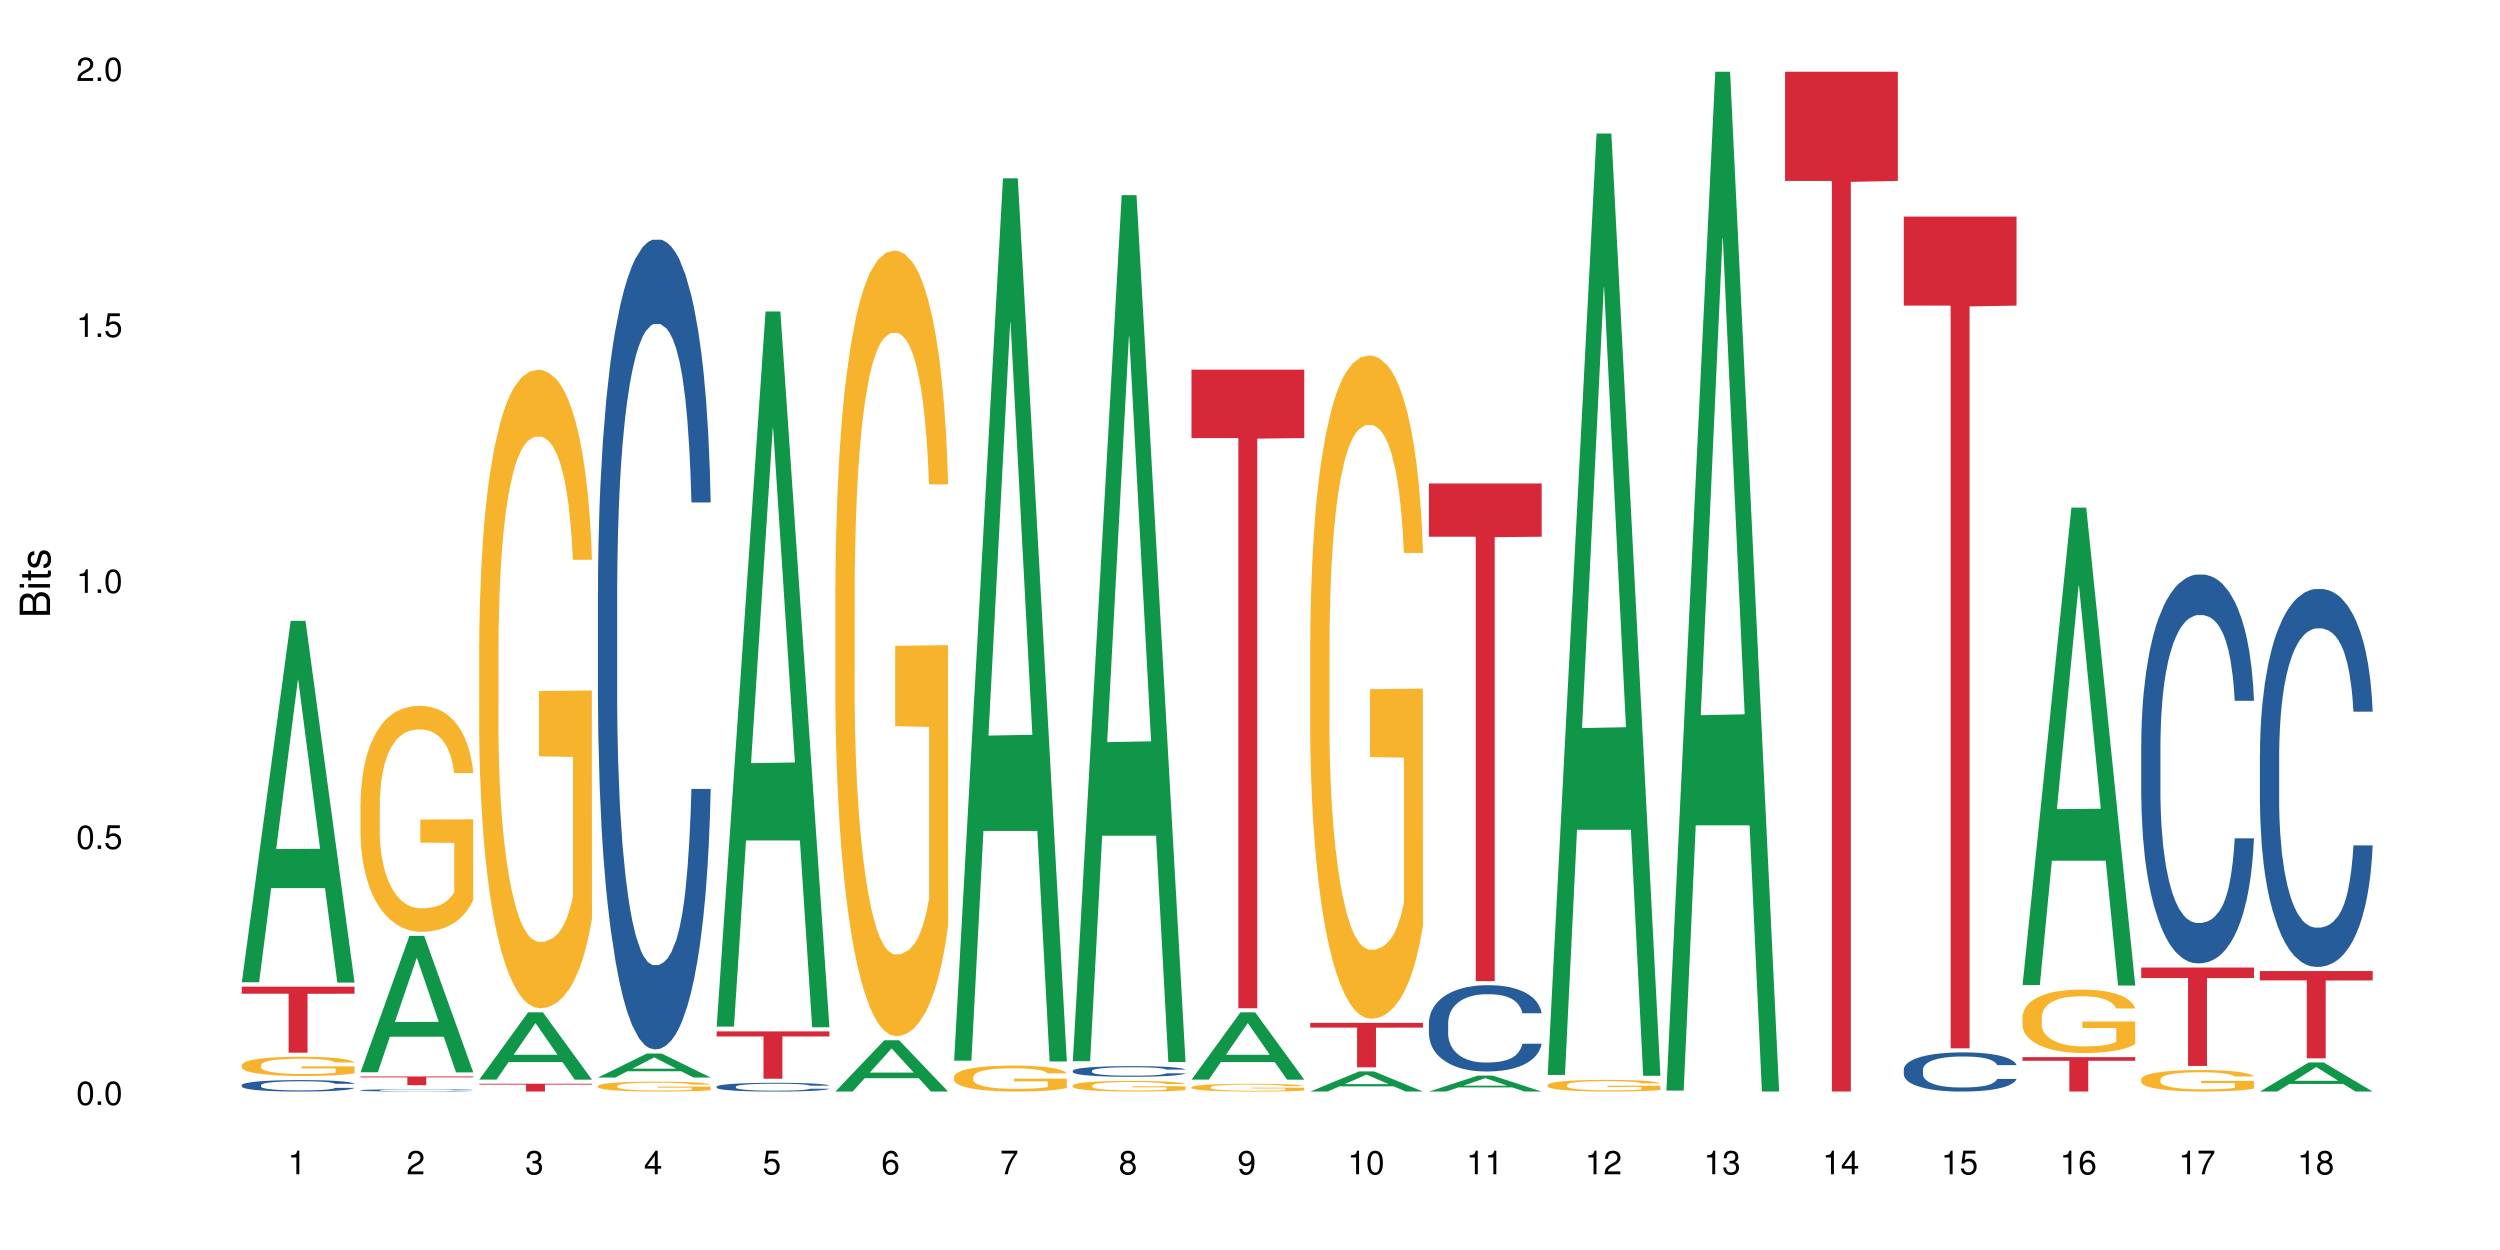 <?xml version="1.0" encoding="UTF-8"?>
<svg xmlns="http://www.w3.org/2000/svg" xmlns:xlink="http://www.w3.org/1999/xlink" width="720pt" height="360pt" viewBox="0 0 720 360" version="1.1">
<defs>
<g>
<symbol overflow="visible" id="glyph0-0">
<path style="stroke:none;" d=""/>
</symbol>
<symbol overflow="visible" id="glyph0-1">
<path style="stroke:none;" d="M 2.641 -6.797 C 2 -6.797 1.422 -6.531 1.078 -6.047 C 0.641 -5.453 0.406 -4.547 0.406 -3.297 C 0.406 -1 1.188 0.219 2.641 0.219 C 4.078 0.219 4.859 -1 4.859 -3.234 C 4.859 -4.562 4.656 -5.438 4.203 -6.047 C 3.844 -6.531 3.281 -6.797 2.641 -6.797 Z M 2.641 -6.047 C 3.547 -6.047 4 -5.125 4 -3.312 C 4 -1.375 3.562 -0.484 2.625 -0.484 C 1.734 -0.484 1.281 -1.422 1.281 -3.281 C 1.281 -5.141 1.734 -6.047 2.641 -6.047 Z M 2.641 -6.047 "/>
</symbol>
<symbol overflow="visible" id="glyph0-2">
<path style="stroke:none;" d="M 1.828 -1 L 0.828 -1 L 0.828 0 L 1.828 0 Z M 1.828 -1 "/>
</symbol>
<symbol overflow="visible" id="glyph0-3">
<path style="stroke:none;" d="M 4.562 -6.797 L 1.062 -6.797 L 0.547 -3.094 L 1.328 -3.094 C 1.719 -3.562 2.047 -3.734 2.578 -3.734 C 3.484 -3.734 4.062 -3.109 4.062 -2.094 C 4.062 -1.125 3.484 -0.531 2.578 -0.531 C 1.828 -0.531 1.375 -0.906 1.188 -1.672 L 0.328 -1.672 C 0.453 -1.109 0.547 -0.844 0.75 -0.594 C 1.125 -0.078 1.828 0.219 2.594 0.219 C 3.969 0.219 4.922 -0.781 4.922 -2.219 C 4.922 -3.562 4.031 -4.484 2.719 -4.484 C 2.25 -4.484 1.859 -4.359 1.469 -4.062 L 1.734 -5.969 L 4.562 -5.969 Z M 4.562 -6.797 "/>
</symbol>
<symbol overflow="visible" id="glyph0-4">
<path style="stroke:none;" d="M 2.484 -4.844 L 2.484 0 L 3.328 0 L 3.328 -6.797 L 2.766 -6.797 C 2.469 -5.75 2.281 -5.609 0.984 -5.453 L 0.984 -4.844 Z M 2.484 -4.844 "/>
</symbol>
<symbol overflow="visible" id="glyph0-5">
<path style="stroke:none;" d="M 4.859 -0.828 L 1.281 -0.828 C 1.359 -1.391 1.672 -1.75 2.5 -2.234 L 3.469 -2.75 C 4.406 -3.266 4.906 -3.969 4.906 -4.812 C 4.906 -5.375 4.672 -5.906 4.266 -6.266 C 3.859 -6.625 3.375 -6.797 2.719 -6.797 C 1.859 -6.797 1.219 -6.5 0.844 -5.922 C 0.609 -5.562 0.5 -5.125 0.484 -4.438 L 1.328 -4.438 C 1.359 -4.906 1.406 -5.188 1.531 -5.406 C 1.75 -5.812 2.188 -6.062 2.703 -6.062 C 3.469 -6.062 4.031 -5.516 4.031 -4.781 C 4.031 -4.25 3.719 -3.797 3.125 -3.438 L 2.234 -2.938 C 0.812 -2.141 0.406 -1.5 0.328 0 L 4.859 0 Z M 4.859 -0.828 "/>
</symbol>
<symbol overflow="visible" id="glyph0-6">
<path style="stroke:none;" d="M 2.125 -3.125 L 2.578 -3.125 C 3.516 -3.125 3.984 -2.703 3.984 -1.891 C 3.984 -1.031 3.469 -0.531 2.578 -0.531 C 1.656 -0.531 1.203 -0.984 1.156 -1.969 L 0.312 -1.969 C 0.344 -1.422 0.438 -1.078 0.609 -0.766 C 0.953 -0.109 1.625 0.219 2.547 0.219 C 3.953 0.219 4.859 -0.609 4.859 -1.906 C 4.859 -2.766 4.516 -3.25 3.703 -3.516 C 4.344 -3.766 4.656 -4.25 4.656 -4.938 C 4.656 -6.109 3.875 -6.797 2.578 -6.797 C 1.203 -6.797 0.484 -6.047 0.453 -4.609 L 1.297 -4.609 C 1.312 -5.016 1.344 -5.25 1.453 -5.453 C 1.641 -5.828 2.062 -6.062 2.594 -6.062 C 3.344 -6.062 3.797 -5.625 3.797 -4.906 C 3.797 -4.422 3.609 -4.141 3.25 -3.984 C 3.016 -3.891 2.719 -3.844 2.125 -3.844 Z M 2.125 -3.125 "/>
</symbol>
<symbol overflow="visible" id="glyph0-7">
<path style="stroke:none;" d="M 3.141 -1.625 L 3.141 0 L 3.984 0 L 3.984 -1.625 L 4.984 -1.625 L 4.984 -2.391 L 3.984 -2.391 L 3.984 -6.797 L 3.359 -6.797 L 0.266 -2.516 L 0.266 -1.625 Z M 3.141 -2.391 L 1 -2.391 L 3.141 -5.359 Z M 3.141 -2.391 "/>
</symbol>
<symbol overflow="visible" id="glyph0-8">
<path style="stroke:none;" d="M 4.781 -5.031 C 4.609 -6.141 3.891 -6.797 2.844 -6.797 C 2.094 -6.797 1.422 -6.438 1.031 -5.828 C 0.609 -5.172 0.406 -4.344 0.406 -3.094 C 0.406 -1.953 0.578 -1.234 0.984 -0.625 C 1.359 -0.078 1.953 0.219 2.703 0.219 C 3.984 0.219 4.922 -0.734 4.922 -2.078 C 4.922 -3.344 4.062 -4.234 2.844 -4.234 C 2.172 -4.234 1.641 -3.969 1.281 -3.469 C 1.281 -5.125 1.828 -6.047 2.797 -6.047 C 3.391 -6.047 3.797 -5.672 3.938 -5.031 Z M 2.734 -3.484 C 3.547 -3.484 4.062 -2.922 4.062 -2 C 4.062 -1.156 3.484 -0.531 2.703 -0.531 C 1.922 -0.531 1.328 -1.188 1.328 -2.047 C 1.328 -2.891 1.906 -3.484 2.734 -3.484 Z M 2.734 -3.484 "/>
</symbol>
<symbol overflow="visible" id="glyph0-9">
<path style="stroke:none;" d="M 4.984 -6.797 L 0.438 -6.797 L 0.438 -5.969 L 4.109 -5.969 C 2.5 -3.656 1.828 -2.234 1.328 0 L 2.219 0 C 2.594 -2.172 3.453 -4.047 4.984 -6.094 Z M 4.984 -6.797 "/>
</symbol>
<symbol overflow="visible" id="glyph0-10">
<path style="stroke:none;" d="M 3.75 -3.578 C 4.453 -4 4.688 -4.344 4.688 -4.984 C 4.688 -6.047 3.844 -6.797 2.641 -6.797 C 1.438 -6.797 0.594 -6.047 0.594 -4.984 C 0.594 -4.359 0.828 -4.016 1.516 -3.578 C 0.734 -3.203 0.359 -2.641 0.359 -1.891 C 0.359 -0.641 1.297 0.219 2.641 0.219 C 3.984 0.219 4.922 -0.641 4.922 -1.875 C 4.922 -2.641 4.531 -3.203 3.75 -3.578 Z M 2.641 -6.047 C 3.359 -6.047 3.812 -5.625 3.812 -4.969 C 3.812 -4.344 3.344 -3.922 2.641 -3.922 C 1.922 -3.922 1.453 -4.344 1.453 -4.984 C 1.453 -5.625 1.922 -6.047 2.641 -6.047 Z M 2.641 -3.203 C 3.484 -3.203 4.062 -2.672 4.062 -1.875 C 4.062 -1.062 3.484 -0.531 2.625 -0.531 C 1.797 -0.531 1.219 -1.078 1.219 -1.875 C 1.219 -2.672 1.797 -3.203 2.641 -3.203 Z M 2.641 -3.203 "/>
</symbol>
<symbol overflow="visible" id="glyph0-11">
<path style="stroke:none;" d="M 0.516 -1.547 C 0.672 -0.438 1.406 0.219 2.438 0.219 C 3.188 0.219 3.859 -0.141 4.266 -0.75 C 4.688 -1.406 4.891 -2.25 4.891 -3.484 C 4.891 -4.625 4.703 -5.359 4.312 -5.953 C 3.938 -6.5 3.344 -6.797 2.594 -6.797 C 1.297 -6.797 0.359 -5.844 0.359 -4.516 C 0.359 -3.25 1.234 -2.344 2.453 -2.344 C 3.094 -2.344 3.562 -2.578 4.016 -3.109 C 4 -1.453 3.469 -0.531 2.5 -0.531 C 1.906 -0.531 1.484 -0.906 1.359 -1.547 Z M 2.578 -6.062 C 3.375 -6.062 3.969 -5.406 3.969 -4.531 C 3.969 -3.688 3.375 -3.094 2.547 -3.094 C 1.734 -3.094 1.234 -3.672 1.234 -4.578 C 1.234 -5.438 1.797 -6.062 2.578 -6.062 Z M 2.578 -6.062 "/>
</symbol>
<symbol overflow="visible" id="glyph1-0">
<path style="stroke:none;" d=""/>
</symbol>
<symbol overflow="visible" id="glyph1-1">
<path style="stroke:none;" d="M 0 -0.953 L 0 -4.891 C 0 -5.719 -0.234 -6.344 -0.734 -6.797 C -1.188 -7.234 -1.812 -7.469 -2.5 -7.469 C -3.547 -7.469 -4.188 -7 -4.625 -5.875 C -4.984 -6.672 -5.641 -7.094 -6.531 -7.094 C -7.156 -7.094 -7.734 -6.859 -8.141 -6.391 C -8.562 -5.938 -8.75 -5.344 -8.75 -4.5 L -8.75 -0.953 Z M -4.984 -2.062 L -7.766 -2.062 L -7.766 -4.219 C -7.766 -4.844 -7.688 -5.203 -7.453 -5.5 C -7.219 -5.812 -6.859 -5.969 -6.375 -5.969 C -5.906 -5.969 -5.531 -5.812 -5.297 -5.5 C -5.062 -5.203 -4.984 -4.844 -4.984 -4.219 Z M -0.984 -2.062 L -4 -2.062 L -4 -4.781 C -4 -5.328 -3.859 -5.688 -3.578 -5.953 C -3.297 -6.219 -2.922 -6.359 -2.484 -6.359 C -2.062 -6.359 -1.688 -6.219 -1.406 -5.953 C -1.109 -5.688 -0.984 -5.328 -0.984 -4.781 Z M -0.984 -2.062 "/>
</symbol>
<symbol overflow="visible" id="glyph1-2">
<path style="stroke:none;" d="M -6.281 -1.797 L -6.281 -0.797 L 0 -0.797 L 0 -1.797 Z M -8.75 -1.797 L -8.75 -0.797 L -7.484 -0.797 L -7.484 -1.797 Z M -8.75 -1.797 "/>
</symbol>
<symbol overflow="visible" id="glyph1-3">
<path style="stroke:none;" d="M -6.281 -3.047 L -6.281 -2.016 L -8.016 -2.016 L -8.016 -1.016 L -6.281 -1.016 L -6.281 -0.172 L -5.469 -0.172 L -5.469 -1.016 L -0.719 -1.016 C -0.078 -1.016 0.281 -1.453 0.281 -2.234 C 0.281 -2.469 0.25 -2.719 0.188 -3.047 L -0.641 -3.047 C -0.609 -2.922 -0.594 -2.766 -0.594 -2.562 C -0.594 -2.141 -0.719 -2.016 -1.156 -2.016 L -5.469 -2.016 L -5.469 -3.047 Z M -6.281 -3.047 "/>
</symbol>
<symbol overflow="visible" id="glyph1-4">
<path style="stroke:none;" d="M -4.531 -5.25 C -5.766 -5.25 -6.469 -4.422 -6.469 -2.969 C -6.469 -1.516 -5.719 -0.562 -4.547 -0.562 C -3.562 -0.562 -3.094 -1.062 -2.734 -2.562 L -2.516 -3.484 C -2.344 -4.188 -2.094 -4.469 -1.625 -4.469 C -1.047 -4.469 -0.641 -3.875 -0.641 -3 C -0.641 -2.453 -0.797 -2 -1.062 -1.75 C -1.25 -1.594 -1.422 -1.531 -1.875 -1.469 L -1.875 -0.406 C -0.422 -0.453 0.281 -1.266 0.281 -2.922 C 0.281 -4.5 -0.5 -5.516 -1.719 -5.516 C -2.656 -5.516 -3.172 -4.984 -3.469 -3.734 L -3.703 -2.766 C -3.891 -1.953 -4.156 -1.609 -4.594 -1.609 C -5.172 -1.609 -5.547 -2.125 -5.547 -2.938 C -5.547 -3.75 -5.203 -4.172 -4.531 -4.203 Z M -4.531 -5.25 "/>
</symbol>
</g>
</defs>
<g id="surface26942">
<rect x="0" y="0" width="720" height="360" style="fill:rgb(100%,100%,100%);fill-opacity:1;stroke:none;"/>
<path style=" stroke:none;fill-rule:nonzero;fill:rgb(6.275%,58.824%,28.235%);fill-opacity:1;" d="M 69.629 282.887 L 69.664 282.789 L 83.719 178.801 L 87.984 178.801 L 102.109 282.984 L 97.148 282.984 L 93.609 255.789 L 78.098 255.789 L 74.625 282.887 L 69.629 282.887 L 79.59 244.539 L 92.184 244.441 L 85.902 195.824 L 85.836 195.727 L 85.766 196.02 L 79.555 244.441 L 79.59 244.539 Z M 69.629 282.887 "/>
<path style=" stroke:none;fill-rule:nonzero;fill:rgb(14.51%,36.078%,60%);fill-opacity:1;" d="M 69.629 312.504 L 69.668 312.5 L 69.668 312.43 L 69.789 312.312 L 70.066 312.168 L 70.344 312.07 L 71.055 311.891 L 72.047 311.719 L 73.074 311.586 L 73.828 311.508 L 74.5 311.445 L 76.047 311.336 L 77.035 311.277 L 78.105 311.227 L 79.414 311.176 L 80.363 311.145 L 82.504 311.098 L 84.086 311.074 L 85.316 311.066 L 87.969 311.066 L 89.555 311.078 L 90.703 311.094 L 91.969 311.117 L 93.039 311.145 L 94.902 311.211 L 96.562 311.297 L 97.316 311.344 L 98.504 311.438 L 99.418 311.527 L 100.051 311.605 L 100.762 311.719 L 101.398 311.855 L 101.871 312.008 L 102.109 312.141 L 96.562 312.141 L 96.285 312.02 L 95.969 311.926 L 95.375 311.801 L 94.781 311.715 L 93.949 311.625 L 93.199 311.566 L 92.168 311.512 L 91.258 311.473 L 90.305 311.445 L 89.395 311.43 L 87.652 311.41 L 85.633 311.41 L 84.879 311.418 L 83.336 311.441 L 82.504 311.461 L 81.312 311.504 L 80.484 311.543 L 79.492 311.605 L 78.82 311.656 L 77.988 311.734 L 77.395 311.805 L 76.719 311.902 L 76.324 311.98 L 75.969 312.062 L 75.648 312.164 L 75.414 312.27 L 75.254 312.379 L 75.176 312.488 L 75.176 312.957 L 75.254 313.066 L 75.453 313.191 L 75.969 313.379 L 76.719 313.539 L 77.59 313.664 L 78.422 313.754 L 78.898 313.797 L 79.531 313.844 L 80.523 313.906 L 81.949 313.965 L 82.781 313.988 L 84.047 314.016 L 85.355 314.027 L 87.098 314.027 L 88.641 314.016 L 89.672 314 L 90.742 313.977 L 92.207 313.922 L 93.117 313.875 L 93.91 313.816 L 94.504 313.762 L 94.902 313.711 L 95.496 313.617 L 95.969 313.516 L 96.328 313.41 L 96.562 313.309 L 102.109 313.309 L 101.871 313.43 L 101.516 313.547 L 101.16 313.633 L 100.605 313.738 L 99.973 313.832 L 99.059 313.938 L 98.309 314.008 L 97.316 314.082 L 96.406 314.141 L 95.414 314.191 L 93.949 314.254 L 93 314.281 L 91.969 314.309 L 90.742 314.336 L 89.195 314.355 L 87.531 314.367 L 85.988 314.371 L 84.324 314.363 L 83.098 314.352 L 81.473 314.324 L 79.453 314.27 L 77.988 314.215 L 76.84 314.156 L 75.848 314.098 L 74.738 314.016 L 73.312 313.883 L 72.441 313.777 L 71.848 313.695 L 71.176 313.578 L 70.699 313.469 L 70.145 313.301 L 69.75 313.086 L 69.629 312.922 Z M 69.629 312.504 "/>
<path style=" stroke:none;fill-rule:nonzero;fill:rgb(96.863%,70.196%,16.863%);fill-opacity:1;" d="M 69.629 306.715 L 69.668 306.711 L 69.668 306.609 L 69.828 306.383 L 70.223 306.07 L 70.738 305.809 L 71.293 305.609 L 71.648 305.5 L 72.242 305.348 L 72.758 305.238 L 74.066 305.012 L 75.73 304.797 L 76.641 304.707 L 77.672 304.621 L 79.137 304.523 L 79.809 304.488 L 81.867 304.406 L 84.207 304.355 L 86.781 304.34 L 87.969 304.348 L 89.594 304.367 L 91.812 304.422 L 93.078 304.473 L 94.07 304.523 L 95.098 304.59 L 96.367 304.691 L 97.555 304.812 L 98.504 304.934 L 99.457 305.086 L 100.246 305.246 L 100.922 305.426 L 101.516 305.637 L 101.871 305.816 L 102.109 305.992 L 96.605 305.992 L 96.285 305.816 L 95.93 305.68 L 95.336 305.512 L 94.742 305.391 L 94.148 305.293 L 93.039 305.16 L 92.09 305.082 L 90.898 305.012 L 89.75 304.965 L 88.445 304.934 L 87.652 304.922 L 85.551 304.922 L 83.652 304.961 L 82.543 305 L 81.75 305.039 L 80.641 305.117 L 79.969 305.176 L 79.57 305.219 L 78.383 305.375 L 77.59 305.516 L 77.156 305.613 L 76.602 305.766 L 76.203 305.902 L 75.77 306.105 L 75.531 306.254 L 75.215 306.602 L 75.176 307.512 L 75.293 307.703 L 75.531 307.91 L 75.848 308.094 L 76.324 308.285 L 76.797 308.434 L 77.629 308.633 L 78.344 308.762 L 78.898 308.848 L 79.969 308.984 L 80.402 309.031 L 81.434 309.121 L 82.504 309.191 L 83.809 309.254 L 84.801 309.285 L 86.383 309.309 L 88.406 309.309 L 90.781 309.281 L 92.285 309.238 L 93.316 309.199 L 93.988 309.164 L 94.82 309.105 L 95.414 309.055 L 95.969 309 L 96.645 308.914 L 96.645 307.703 L 86.859 307.699 L 86.859 307.133 L 102.07 307.125 L 102.109 309.105 L 101.277 309.242 L 100.246 309.375 L 99.258 309.477 L 98.227 309.562 L 96.762 309.66 L 95.574 309.719 L 93.75 309.789 L 92.09 309.836 L 90.344 309.867 L 88.801 309.883 L 86.98 309.887 L 85.355 309.879 L 83.613 309.848 L 82.227 309.805 L 80.957 309.754 L 79.691 309.691 L 78.105 309.582 L 77.074 309.496 L 76.008 309.391 L 74.938 309.266 L 73.988 309.129 L 73.352 309.02 L 72.719 308.898 L 72.047 308.746 L 71.41 308.574 L 70.938 308.418 L 70.5 308.242 L 70.184 308.074 L 69.867 307.848 L 69.707 307.664 L 69.629 307.508 Z M 69.629 306.715 "/>
<path style=" stroke:none;fill-rule:nonzero;fill:rgb(83.922%,15.686%,22.353%);fill-opacity:1;" d="M 69.629 284.164 L 102.109 284.164 L 102.109 286.199 L 88.574 286.215 L 88.574 303.16 L 83.125 303.16 L 83.125 286.234 L 83.047 286.199 L 69.629 286.199 Z M 69.629 284.164 "/>
<path style=" stroke:none;fill-rule:nonzero;fill:rgb(6.275%,58.824%,28.235%);fill-opacity:1;" d="M 103.82 308.812 L 103.855 308.773 L 117.906 269.535 L 122.176 269.535 L 136.301 308.848 L 131.336 308.848 L 127.797 298.586 L 112.285 298.586 L 108.816 308.812 L 103.82 308.812 L 113.777 294.344 L 126.375 294.305 L 120.094 275.961 L 120.023 275.922 L 119.957 276.031 L 113.742 294.305 L 113.777 294.344 Z M 103.82 308.812 "/>
<path style=" stroke:none;fill-rule:nonzero;fill:rgb(14.51%,36.078%,60%);fill-opacity:1;" d="M 103.82 313.996 L 103.859 313.996 L 103.859 313.98 L 103.977 313.961 L 104.254 313.93 L 104.531 313.91 L 105.246 313.875 L 106.234 313.84 L 107.266 313.812 L 108.02 313.797 L 108.691 313.785 L 110.234 313.762 L 111.227 313.75 L 112.297 313.742 L 113.602 313.73 L 114.555 313.727 L 116.691 313.715 L 118.277 313.711 L 123.742 313.711 L 124.891 313.715 L 126.16 313.719 L 127.23 313.727 L 129.09 313.738 L 130.754 313.754 L 131.508 313.766 L 132.695 313.785 L 133.605 313.801 L 134.238 313.816 L 134.953 313.84 L 135.586 313.867 L 136.062 313.898 L 136.301 313.926 L 130.754 313.926 L 130.477 313.898 L 130.16 313.883 L 129.566 313.855 L 128.973 313.84 L 128.141 313.82 L 127.387 313.809 L 126.355 313.797 L 125.445 313.793 L 124.496 313.785 L 123.586 313.781 L 121.844 313.777 L 119.82 313.777 L 119.07 313.781 L 117.523 313.785 L 116.691 313.789 L 115.504 313.797 L 114.672 313.805 L 113.684 313.816 L 113.008 313.828 L 112.176 313.844 L 111.582 313.855 L 110.91 313.879 L 110.512 313.891 L 110.156 313.91 L 109.84 313.93 L 109.602 313.949 L 109.445 313.973 L 109.363 313.996 L 109.363 314.086 L 109.445 314.109 L 109.641 314.137 L 110.156 314.172 L 110.91 314.203 L 111.781 314.23 L 112.613 314.246 L 113.09 314.254 L 113.723 314.266 L 114.711 314.277 L 116.137 314.289 L 116.969 314.293 L 118.238 314.301 L 122.832 314.301 L 123.863 314.297 L 124.93 314.293 L 126.398 314.281 L 127.309 314.273 L 128.102 314.262 L 128.695 314.25 L 129.09 314.238 L 129.684 314.219 L 130.16 314.199 L 130.516 314.18 L 130.754 314.156 L 136.301 314.156 L 136.062 314.184 L 135.707 314.207 L 135.348 314.223 L 134.793 314.246 L 134.16 314.262 L 133.25 314.285 L 132.496 314.297 L 131.508 314.312 L 130.594 314.324 L 129.605 314.336 L 128.141 314.348 L 127.188 314.352 L 126.16 314.359 L 124.93 314.363 L 123.387 314.367 L 121.723 314.371 L 118.516 314.371 L 117.285 314.367 L 115.664 314.363 L 113.641 314.352 L 112.176 314.34 L 111.027 314.328 L 110.039 314.316 L 108.93 314.301 L 107.504 314.273 L 106.633 314.254 L 106.039 314.234 L 105.363 314.211 L 104.887 314.191 L 104.336 314.156 L 103.938 314.113 L 103.82 314.082 Z M 103.82 313.996 "/>
<path style=" stroke:none;fill-rule:nonzero;fill:rgb(96.863%,70.196%,16.863%);fill-opacity:1;" d="M 103.82 231.152 L 103.859 231.09 L 103.859 229.902 L 104.016 227.227 L 104.414 223.543 L 104.93 220.512 L 105.484 218.133 L 105.84 216.887 L 106.434 215.102 L 106.949 213.797 L 108.254 211.121 L 109.918 208.625 L 110.832 207.555 L 111.859 206.543 L 113.324 205.414 L 114 205 L 116.059 204.047 L 118.395 203.453 L 120.969 203.277 L 122.16 203.336 L 123.781 203.574 L 126 204.227 L 127.27 204.82 L 128.258 205.414 L 129.289 206.188 L 130.555 207.375 L 131.746 208.805 L 132.695 210.23 L 133.645 212.012 L 134.438 213.914 L 135.109 215.996 L 135.707 218.492 L 136.062 220.57 L 136.301 222.652 L 130.793 222.652 L 130.477 220.57 L 130.121 218.965 L 129.527 217.004 L 128.934 215.578 L 128.34 214.449 L 127.23 212.906 L 126.277 211.953 L 125.09 211.121 L 123.941 210.586 L 122.633 210.23 L 121.844 210.109 L 119.742 210.109 L 117.84 210.527 L 116.73 211.004 L 115.941 211.477 L 114.832 212.371 L 114.156 213.082 L 113.762 213.559 L 112.574 215.402 L 111.781 217.066 L 111.344 218.195 L 110.789 219.977 L 110.395 221.582 L 109.957 223.961 L 109.723 225.742 L 109.402 229.785 L 109.363 240.48 L 109.484 242.742 L 109.723 245.176 L 110.039 247.316 L 110.512 249.574 L 110.988 251.301 L 111.82 253.617 L 112.535 255.164 L 113.09 256.172 L 114.156 257.777 L 114.594 258.312 L 115.621 259.383 L 116.691 260.215 L 118 260.926 L 118.988 261.285 L 120.574 261.582 L 122.594 261.582 L 124.973 261.223 L 126.477 260.75 L 127.508 260.273 L 128.18 259.859 L 129.012 259.203 L 129.605 258.609 L 130.16 257.957 L 130.832 256.945 L 130.832 242.742 L 121.051 242.68 L 121.051 236.023 L 136.262 235.965 L 136.301 259.203 L 135.469 260.809 L 134.438 262.355 L 133.449 263.543 L 132.418 264.555 L 130.953 265.684 L 129.766 266.395 L 127.941 267.227 L 126.277 267.762 L 124.535 268.117 L 122.992 268.297 L 121.168 268.355 L 119.543 268.238 L 117.801 267.883 L 116.414 267.406 L 115.148 266.812 L 113.879 266.039 L 112.297 264.789 L 111.266 263.781 L 110.195 262.531 L 109.125 261.047 L 108.176 259.441 L 107.543 258.191 L 106.91 256.766 L 106.234 254.984 L 105.602 252.965 L 105.125 251.121 L 104.691 249.039 L 104.375 247.078 L 104.059 244.406 L 103.898 242.266 L 103.82 240.422 Z M 103.82 231.152 "/>
<path style=" stroke:none;fill-rule:nonzero;fill:rgb(83.922%,15.686%,22.353%);fill-opacity:1;" d="M 103.82 310.027 L 136.301 310.027 L 136.301 310.297 L 122.762 310.297 L 122.762 312.531 L 117.316 312.531 L 117.316 310.301 L 117.238 310.297 L 103.82 310.297 Z M 103.82 310.027 "/>
<path style=" stroke:none;fill-rule:nonzero;fill:rgb(6.275%,58.824%,28.235%);fill-opacity:1;" d="M 138.008 310.926 L 138.043 310.906 L 152.098 291.559 L 156.367 291.559 L 170.488 310.941 L 165.527 310.941 L 161.988 305.883 L 146.477 305.883 L 143.008 310.926 L 138.008 310.926 L 147.969 303.789 L 160.566 303.773 L 154.285 294.727 L 154.215 294.707 L 154.145 294.762 L 147.934 303.773 L 147.969 303.789 Z M 138.008 310.926 "/>
<path style=" stroke:none;fill-rule:nonzero;fill:rgb(96.863%,70.196%,16.863%);fill-opacity:1;" d="M 138.008 185.242 L 138.047 185.074 L 138.047 181.715 L 138.207 174.156 L 138.602 163.746 L 139.117 155.18 L 139.672 148.461 L 140.027 144.934 L 140.625 139.895 L 141.137 136.199 L 142.445 128.645 L 144.109 121.59 L 145.02 118.566 L 146.051 115.711 L 147.516 112.52 L 148.188 111.344 L 150.25 108.656 L 152.586 106.977 L 155.16 106.473 L 156.348 106.641 L 157.973 107.312 L 160.191 109.16 L 161.457 110.84 L 162.449 112.52 L 163.477 114.703 L 164.746 118.062 L 165.934 122.094 L 166.887 126.125 L 167.836 131.16 L 168.629 136.535 L 169.301 142.414 L 169.895 149.469 L 170.25 155.348 L 170.488 161.227 L 164.984 161.227 L 164.668 155.348 L 164.309 150.812 L 163.715 145.27 L 163.121 141.238 L 162.527 138.047 L 161.418 133.68 L 160.469 130.992 L 159.281 128.645 L 158.133 127.133 L 156.824 126.125 L 156.031 125.789 L 153.934 125.789 L 152.031 126.965 L 150.922 128.309 L 150.129 129.652 L 149.02 132.168 L 148.348 134.184 L 147.953 135.527 L 146.762 140.734 L 145.969 145.438 L 145.535 148.629 L 144.98 153.668 L 144.586 158.203 L 144.148 164.918 L 143.91 169.957 L 143.594 181.379 L 143.555 211.609 L 143.672 217.992 L 143.91 224.879 L 144.227 230.926 L 144.703 237.305 L 145.18 242.176 L 146.012 248.727 L 146.723 253.094 L 147.277 255.949 L 148.348 260.484 L 148.781 261.996 L 149.812 265.02 L 150.883 267.367 L 152.191 269.383 L 153.18 270.391 L 154.766 271.23 L 156.785 271.23 L 159.16 270.223 L 160.668 268.879 L 161.695 267.535 L 162.371 266.363 L 163.199 264.516 L 163.797 262.836 L 164.352 260.988 L 165.023 258.133 L 165.023 217.992 L 155.238 217.824 L 155.238 199.012 L 170.449 198.844 L 170.488 264.516 L 169.656 269.047 L 168.629 273.414 L 167.637 276.773 L 166.609 279.629 L 165.141 282.82 L 163.953 284.836 L 162.133 287.188 L 160.469 288.699 L 158.727 289.707 L 157.18 290.211 L 155.359 290.379 L 153.734 290.043 L 151.992 289.035 L 150.605 287.691 L 149.336 286.012 L 148.07 283.828 L 146.484 280.301 L 145.457 277.445 L 144.387 273.918 L 143.316 269.719 L 142.367 265.188 L 141.73 261.66 L 141.098 257.629 L 140.426 252.59 L 139.793 246.879 L 139.316 241.672 L 138.879 235.793 L 138.562 230.254 L 138.246 222.695 L 138.09 216.648 L 138.008 211.441 Z M 138.008 185.242 "/>
<path style=" stroke:none;fill-rule:nonzero;fill:rgb(83.922%,15.686%,22.353%);fill-opacity:1;" d="M 138.008 312.121 L 170.488 312.121 L 170.488 312.363 L 156.953 312.367 L 156.953 314.371 L 151.508 314.371 L 151.508 312.367 L 151.426 312.363 L 138.008 312.363 Z M 138.008 312.121 "/>
<path style=" stroke:none;fill-rule:nonzero;fill:rgb(6.275%,58.824%,28.235%);fill-opacity:1;" d="M 172.199 310.324 L 172.234 310.316 L 186.289 303.426 L 190.555 303.426 L 204.68 310.328 L 199.719 310.328 L 196.176 308.527 L 180.664 308.527 L 177.195 310.324 L 172.199 310.324 L 182.156 307.781 L 194.754 307.777 L 188.473 304.555 L 188.406 304.547 L 188.336 304.566 L 182.125 307.777 L 182.156 307.781 Z M 172.199 310.324 "/>
<path style=" stroke:none;fill-rule:nonzero;fill:rgb(14.51%,36.078%,60%);fill-opacity:1;" d="M 172.199 170.504 L 172.238 170.293 L 172.238 165.176 L 172.355 157.074 L 172.633 146.844 L 172.91 139.809 L 173.625 127.23 L 174.613 115.078 L 175.645 105.699 L 176.398 100.156 L 177.07 95.895 L 178.617 88.008 L 179.605 83.957 L 180.676 80.332 L 181.984 76.707 L 182.934 74.578 L 185.07 71.168 L 186.656 69.676 L 187.883 69.035 L 190.539 69.035 L 192.121 69.887 L 193.273 70.953 L 194.539 72.66 L 195.609 74.578 L 197.469 79.266 L 199.133 85.234 L 199.887 88.645 L 201.074 95.254 L 201.984 101.648 L 202.621 107.191 L 203.332 115.078 L 203.965 124.672 L 204.441 135.543 L 204.68 144.711 L 199.133 144.711 L 198.855 136.184 L 198.539 129.574 L 197.945 120.836 L 197.352 114.652 L 196.52 108.473 L 195.766 104.422 L 194.738 100.371 L 193.824 97.812 L 192.875 95.895 L 191.965 94.617 L 190.223 93.336 L 188.203 93.336 L 187.449 93.762 L 185.902 95.469 L 185.07 96.961 L 183.883 99.945 L 183.051 102.715 L 182.062 106.98 L 181.387 110.602 L 180.555 116.145 L 179.961 121.051 L 179.289 128.082 L 178.895 133.414 L 178.535 139.383 L 178.219 146.418 L 177.98 153.879 L 177.824 161.766 L 177.746 169.438 L 177.746 202.48 L 177.824 210.156 L 178.023 219.109 L 178.535 232.113 L 179.289 243.41 L 180.16 252.363 L 180.992 258.758 L 181.469 261.742 L 182.102 265.156 L 183.09 269.418 L 184.52 273.68 L 185.348 275.387 L 186.617 277.094 L 187.926 277.945 L 189.668 277.945 L 191.211 277.094 L 192.242 276.027 L 193.312 274.32 L 194.777 270.695 L 195.688 267.285 L 196.48 263.234 L 197.074 259.188 L 197.469 255.773 L 198.062 249.168 L 198.539 241.918 L 198.895 234.457 L 199.133 227.211 L 204.68 227.211 L 204.441 235.738 L 204.086 244.051 L 203.73 250.23 L 203.176 257.695 L 202.539 264.301 L 201.629 271.762 L 200.875 276.668 L 199.887 281.996 L 198.977 286.047 L 197.984 289.668 L 196.52 293.934 L 195.57 296.066 L 194.539 297.984 L 193.312 299.688 L 191.766 301.18 L 190.102 302.035 L 188.559 302.246 L 186.895 301.82 L 185.668 300.969 L 184.043 299.051 L 182.023 295.211 L 180.555 291.16 L 179.406 287.113 L 178.418 282.848 L 177.309 277.094 L 175.883 267.711 L 175.012 260.465 L 174.418 254.496 L 173.742 246.184 L 173.27 238.723 L 172.715 226.785 L 172.316 211.648 L 172.199 199.922 Z M 172.199 170.504 "/>
<path style=" stroke:none;fill-rule:nonzero;fill:rgb(96.863%,70.196%,16.863%);fill-opacity:1;" d="M 172.199 312.734 L 172.238 312.73 L 172.238 312.68 L 172.398 312.562 L 172.793 312.398 L 173.309 312.266 L 173.863 312.164 L 174.219 312.109 L 174.812 312.027 L 175.328 311.973 L 176.637 311.855 L 178.301 311.746 L 179.211 311.695 L 180.238 311.652 L 181.707 311.602 L 182.379 311.586 L 184.438 311.543 L 186.777 311.516 L 189.352 311.508 L 190.539 311.512 L 192.164 311.523 L 194.379 311.551 L 195.648 311.578 L 196.637 311.602 L 197.668 311.637 L 198.938 311.688 L 200.125 311.754 L 201.074 311.816 L 202.023 311.895 L 202.816 311.977 L 203.492 312.066 L 204.086 312.18 L 204.441 312.27 L 204.68 312.359 L 199.172 312.359 L 198.855 312.27 L 198.5 312.199 L 197.906 312.113 L 197.312 312.051 L 196.719 312 L 195.609 311.934 L 194.656 311.891 L 193.469 311.855 L 192.32 311.832 L 191.016 311.816 L 190.223 311.809 L 188.121 311.809 L 186.223 311.828 L 185.113 311.848 L 184.32 311.871 L 183.211 311.91 L 182.539 311.941 L 182.141 311.961 L 180.953 312.043 L 180.16 312.117 L 179.727 312.164 L 179.172 312.242 L 178.773 312.312 L 178.34 312.418 L 178.102 312.496 L 177.785 312.676 L 177.746 313.145 L 177.863 313.246 L 178.102 313.352 L 178.418 313.445 L 178.895 313.543 L 179.367 313.621 L 180.199 313.723 L 180.914 313.789 L 181.469 313.836 L 182.539 313.906 L 182.973 313.93 L 184.004 313.977 L 185.07 314.012 L 186.379 314.043 L 187.371 314.059 L 188.953 314.074 L 190.973 314.074 L 193.352 314.059 L 194.855 314.035 L 195.887 314.016 L 196.559 313.996 L 197.391 313.969 L 197.984 313.941 L 198.539 313.914 L 199.215 313.867 L 199.215 313.246 L 189.43 313.242 L 189.43 312.949 L 204.641 312.945 L 204.68 313.969 L 203.848 314.039 L 202.816 314.105 L 201.828 314.16 L 200.797 314.203 L 199.332 314.254 L 198.145 314.285 L 196.32 314.32 L 194.656 314.344 L 192.914 314.359 L 191.371 314.367 L 189.547 314.371 L 187.926 314.367 L 186.18 314.352 L 184.793 314.328 L 183.527 314.301 L 182.262 314.27 L 180.676 314.215 L 179.645 314.168 L 178.574 314.113 L 177.508 314.051 L 176.555 313.98 L 175.922 313.922 L 175.289 313.859 L 174.613 313.781 L 173.98 313.695 L 173.508 313.613 L 173.07 313.52 L 172.754 313.434 L 172.438 313.316 L 172.277 313.223 L 172.199 313.141 Z M 172.199 312.734 "/>
<path style=" stroke:none;fill-rule:nonzero;fill:rgb(6.275%,58.824%,28.235%);fill-opacity:1;" d="M 206.391 295.664 L 206.422 295.473 L 220.477 89.703 L 224.746 89.703 L 238.867 295.859 L 233.906 295.859 L 230.367 242.047 L 214.855 242.047 L 211.387 295.664 L 206.391 295.664 L 216.348 219.785 L 228.945 219.59 L 222.664 123.387 L 222.594 123.191 L 222.523 123.773 L 216.312 219.59 L 216.348 219.785 Z M 206.391 295.664 "/>
<path style=" stroke:none;fill-rule:nonzero;fill:rgb(14.51%,36.078%,60%);fill-opacity:1;" d="M 206.391 312.945 L 206.43 312.941 L 206.43 312.887 L 206.547 312.801 L 206.824 312.691 L 207.102 312.613 L 207.816 312.477 L 208.805 312.348 L 209.836 312.246 L 210.586 312.184 L 211.262 312.137 L 212.805 312.055 L 213.797 312.008 L 214.867 311.969 L 216.172 311.93 L 217.125 311.906 L 219.262 311.871 L 220.848 311.855 L 222.074 311.848 L 224.727 311.848 L 226.312 311.855 L 227.461 311.867 L 228.73 311.887 L 229.797 311.906 L 231.66 311.957 L 233.324 312.023 L 234.078 312.059 L 235.266 312.133 L 236.176 312.199 L 236.809 312.262 L 237.523 312.348 L 238.156 312.449 L 238.633 312.566 L 238.867 312.668 L 233.324 312.668 L 233.047 312.574 L 232.73 312.504 L 232.137 312.406 L 231.543 312.34 L 230.711 312.273 L 229.957 312.23 L 228.926 312.188 L 228.016 312.16 L 227.066 312.137 L 226.152 312.125 L 224.41 312.109 L 222.391 312.109 L 221.637 312.117 L 220.094 312.133 L 219.262 312.148 L 218.074 312.184 L 217.242 312.211 L 216.25 312.258 L 215.578 312.297 L 214.746 312.359 L 214.152 312.41 L 213.48 312.488 L 213.082 312.543 L 212.727 312.609 L 212.41 312.684 L 212.172 312.766 L 212.012 312.852 L 211.934 312.934 L 211.934 313.293 L 212.012 313.375 L 212.211 313.473 L 212.727 313.613 L 213.48 313.734 L 214.352 313.832 L 215.184 313.898 L 215.656 313.934 L 216.293 313.969 L 217.281 314.016 L 218.707 314.062 L 219.539 314.082 L 220.809 314.098 L 222.113 314.109 L 223.855 314.109 L 225.402 314.098 L 226.43 314.086 L 227.5 314.07 L 228.965 314.031 L 229.879 313.992 L 230.668 313.949 L 231.266 313.906 L 231.66 313.867 L 232.254 313.797 L 232.73 313.719 L 233.086 313.637 L 233.324 313.559 L 238.867 313.559 L 238.633 313.652 L 238.273 313.742 L 237.918 313.809 L 237.363 313.891 L 236.73 313.961 L 235.82 314.039 L 235.066 314.094 L 234.078 314.152 L 233.164 314.195 L 232.176 314.234 L 230.711 314.281 L 229.758 314.305 L 228.73 314.324 L 227.5 314.344 L 225.957 314.359 L 224.293 314.367 L 222.746 314.371 L 221.086 314.367 L 219.855 314.355 L 218.23 314.336 L 216.211 314.293 L 214.746 314.25 L 213.598 314.207 L 212.609 314.16 L 211.5 314.098 L 210.074 313.996 L 209.199 313.918 L 208.605 313.855 L 207.934 313.766 L 207.457 313.684 L 206.902 313.555 L 206.508 313.391 L 206.391 313.266 Z M 206.391 312.945 "/>
<path style=" stroke:none;fill-rule:nonzero;fill:rgb(83.922%,15.686%,22.353%);fill-opacity:1;" d="M 206.391 297.039 L 238.867 297.039 L 238.867 298.496 L 225.332 298.512 L 225.332 310.668 L 219.887 310.668 L 219.887 298.523 L 219.809 298.496 L 206.391 298.496 Z M 206.391 297.039 "/>
<path style=" stroke:none;fill-rule:nonzero;fill:rgb(6.275%,58.824%,28.235%);fill-opacity:1;" d="M 240.578 314.355 L 240.613 314.344 L 254.668 299.59 L 258.934 299.59 L 273.059 314.371 L 268.098 314.371 L 264.559 310.512 L 249.047 310.512 L 245.574 314.355 L 240.578 314.355 L 250.539 308.918 L 263.133 308.902 L 256.852 302.004 L 256.785 301.992 L 256.715 302.031 L 250.504 308.902 L 250.539 308.918 Z M 240.578 314.355 "/>
<path style=" stroke:none;fill-rule:nonzero;fill:rgb(96.863%,70.196%,16.863%);fill-opacity:1;" d="M 240.578 169.059 L 240.617 168.852 L 240.617 164.719 L 240.777 155.422 L 241.172 142.609 L 241.688 132.07 L 242.242 123.805 L 242.598 119.465 L 243.191 113.27 L 243.707 108.723 L 245.016 99.422 L 246.68 90.746 L 247.59 87.027 L 248.621 83.512 L 250.086 79.586 L 250.758 78.141 L 252.816 74.836 L 255.156 72.77 L 257.73 72.148 L 258.918 72.355 L 260.543 73.18 L 262.762 75.453 L 264.027 77.52 L 265.02 79.586 L 266.047 82.273 L 267.316 86.406 L 268.504 91.363 L 269.453 96.324 L 270.406 102.523 L 271.195 109.137 L 271.871 116.367 L 272.465 125.047 L 272.82 132.277 L 273.059 139.512 L 267.555 139.512 L 267.234 132.277 L 266.879 126.699 L 266.285 119.879 L 265.691 114.922 L 265.098 110.996 L 263.988 105.621 L 263.039 102.316 L 261.848 99.422 L 260.699 97.562 L 259.395 96.324 L 258.602 95.91 L 256.5 95.91 L 254.602 97.355 L 253.492 99.012 L 252.699 100.664 L 251.59 103.762 L 250.918 106.242 L 250.52 107.895 L 249.332 114.301 L 248.539 120.086 L 248.105 124.012 L 247.551 130.211 L 247.152 135.789 L 246.719 144.055 L 246.48 150.254 L 246.164 164.305 L 246.125 201.5 L 246.242 209.352 L 246.48 217.824 L 246.797 225.262 L 247.273 233.113 L 247.746 239.105 L 248.578 247.164 L 249.293 252.539 L 249.848 256.051 L 250.918 261.629 L 251.352 263.488 L 252.383 267.207 L 253.453 270.102 L 254.758 272.582 L 255.75 273.82 L 257.332 274.855 L 259.355 274.855 L 261.73 273.613 L 263.234 271.961 L 264.266 270.309 L 264.938 268.863 L 265.77 266.59 L 266.363 264.523 L 266.918 262.25 L 267.594 258.738 L 267.594 209.352 L 257.809 209.145 L 257.809 186.004 L 273.02 185.797 L 273.059 266.59 L 272.227 272.168 L 271.195 277.539 L 270.207 281.672 L 269.176 285.184 L 267.711 289.113 L 266.523 291.59 L 264.699 294.484 L 263.039 296.344 L 261.293 297.582 L 259.75 298.203 L 257.93 298.41 L 256.305 297.996 L 254.562 296.758 L 253.176 295.105 L 251.906 293.039 L 250.641 290.352 L 249.055 286.012 L 248.023 282.5 L 246.957 278.16 L 245.887 272.992 L 244.938 267.414 L 244.301 263.074 L 243.668 258.117 L 242.996 251.918 L 242.359 244.891 L 241.887 238.488 L 241.449 231.254 L 241.133 224.438 L 240.816 215.137 L 240.656 207.699 L 240.578 201.293 Z M 240.578 169.059 "/>
<path style=" stroke:none;fill-rule:nonzero;fill:rgb(6.275%,58.824%,28.235%);fill-opacity:1;" d="M 274.77 305.469 L 274.805 305.23 L 288.855 51.359 L 293.125 51.359 L 307.25 305.707 L 302.285 305.707 L 298.746 239.316 L 283.234 239.316 L 279.766 305.469 L 274.77 305.469 L 284.727 211.852 L 297.324 211.609 L 291.043 92.914 L 290.973 92.676 L 290.906 93.391 L 284.691 211.609 L 284.727 211.852 Z M 274.77 305.469 "/>
<path style=" stroke:none;fill-rule:nonzero;fill:rgb(96.863%,70.196%,16.863%);fill-opacity:1;" d="M 274.77 310.094 L 274.809 310.086 L 274.809 309.949 L 274.965 309.641 L 275.363 309.219 L 275.879 308.871 L 276.434 308.598 L 276.789 308.453 L 277.383 308.246 L 277.898 308.098 L 279.203 307.789 L 280.867 307.504 L 281.781 307.379 L 282.809 307.266 L 284.273 307.133 L 284.949 307.086 L 287.008 306.977 L 289.344 306.91 L 291.918 306.887 L 293.109 306.895 L 294.73 306.922 L 296.949 306.996 L 298.219 307.066 L 299.207 307.133 L 300.238 307.223 L 301.504 307.359 L 302.695 307.523 L 303.645 307.688 L 304.594 307.895 L 305.387 308.109 L 306.059 308.352 L 306.656 308.637 L 307.012 308.875 L 307.25 309.117 L 301.742 309.117 L 301.426 308.875 L 301.07 308.691 L 300.477 308.465 L 299.883 308.301 L 299.285 308.172 L 298.18 307.996 L 297.227 307.887 L 296.039 307.789 L 294.891 307.73 L 293.582 307.688 L 292.793 307.676 L 290.691 307.676 L 288.789 307.723 L 287.68 307.777 L 286.891 307.832 L 285.781 307.934 L 285.105 308.016 L 284.711 308.07 L 283.523 308.281 L 282.73 308.473 L 282.293 308.602 L 281.738 308.809 L 281.344 308.992 L 280.906 309.266 L 280.672 309.473 L 280.352 309.938 L 280.312 311.164 L 280.434 311.426 L 280.672 311.707 L 280.988 311.953 L 281.461 312.211 L 281.938 312.41 L 282.77 312.676 L 283.484 312.855 L 284.039 312.969 L 285.105 313.156 L 285.543 313.215 L 286.57 313.34 L 287.641 313.434 L 288.949 313.516 L 289.938 313.559 L 291.523 313.59 L 293.543 313.59 L 295.922 313.551 L 297.426 313.496 L 298.457 313.441 L 299.129 313.395 L 299.961 313.316 L 300.555 313.25 L 301.109 313.176 L 301.781 313.059 L 301.781 311.426 L 292 311.418 L 292 310.652 L 307.211 310.648 L 307.25 313.316 L 306.418 313.504 L 305.387 313.68 L 304.398 313.816 L 303.367 313.934 L 301.902 314.062 L 300.715 314.145 L 298.891 314.242 L 297.227 314.301 L 295.484 314.344 L 293.941 314.363 L 292.117 314.371 L 290.492 314.355 L 288.75 314.316 L 287.363 314.262 L 286.098 314.191 L 284.828 314.105 L 283.246 313.961 L 282.215 313.844 L 281.145 313.699 L 280.074 313.531 L 279.125 313.344 L 278.492 313.203 L 277.859 313.039 L 277.184 312.832 L 276.551 312.602 L 276.074 312.391 L 275.641 312.148 L 275.324 311.926 L 275.008 311.617 L 274.848 311.371 L 274.77 311.16 Z M 274.77 310.094 "/>
<path style=" stroke:none;fill-rule:nonzero;fill:rgb(6.275%,58.824%,28.235%);fill-opacity:1;" d="M 308.957 305.633 L 308.992 305.398 L 323.047 56.191 L 327.316 56.191 L 341.438 305.867 L 336.477 305.867 L 332.938 240.695 L 317.426 240.695 L 313.957 305.633 L 308.957 305.633 L 318.918 213.734 L 331.516 213.5 L 325.234 96.984 L 325.164 96.75 L 325.094 97.453 L 318.883 213.5 L 318.918 213.734 Z M 308.957 305.633 "/>
<path style=" stroke:none;fill-rule:nonzero;fill:rgb(14.51%,36.078%,60%);fill-opacity:1;" d="M 308.957 308.383 L 308.996 308.379 L 308.996 308.312 L 309.117 308.207 L 309.395 308.07 L 309.672 307.98 L 310.383 307.812 L 311.375 307.652 L 312.406 307.531 L 313.156 307.457 L 313.832 307.402 L 315.375 307.297 L 316.367 307.242 L 317.434 307.195 L 318.742 307.148 L 319.691 307.121 L 321.832 307.074 L 323.414 307.055 L 324.645 307.047 L 327.297 307.047 L 328.883 307.059 L 330.031 307.07 L 331.297 307.094 L 332.367 307.121 L 334.23 307.18 L 335.895 307.262 L 336.645 307.305 L 337.836 307.391 L 338.746 307.477 L 339.379 307.551 L 340.094 307.652 L 340.727 307.781 L 341.199 307.922 L 341.438 308.043 L 335.895 308.043 L 335.617 307.93 L 335.301 307.844 L 334.703 307.73 L 334.109 307.648 L 333.277 307.566 L 332.527 307.512 L 331.496 307.461 L 330.586 307.426 L 329.633 307.402 L 328.723 307.383 L 326.98 307.367 L 324.961 307.367 L 324.207 307.371 L 322.664 307.395 L 321.832 307.414 L 320.645 307.453 L 319.812 307.492 L 318.82 307.547 L 318.148 307.594 L 317.316 307.668 L 316.723 307.73 L 316.047 307.824 L 315.652 307.895 L 315.297 307.973 L 314.98 308.066 L 314.742 308.164 L 314.582 308.27 L 314.504 308.371 L 314.504 308.805 L 314.582 308.906 L 314.781 309.023 L 315.297 309.195 L 316.047 309.344 L 316.918 309.461 L 317.75 309.547 L 318.227 309.586 L 318.859 309.629 L 319.852 309.688 L 321.277 309.742 L 322.109 309.766 L 323.375 309.789 L 324.684 309.797 L 326.426 309.797 L 327.973 309.789 L 329 309.773 L 330.07 309.75 L 331.535 309.703 L 332.445 309.66 L 333.238 309.605 L 333.832 309.551 L 334.23 309.508 L 334.824 309.418 L 335.301 309.324 L 335.656 309.227 L 335.895 309.129 L 341.438 309.129 L 341.199 309.242 L 340.844 309.352 L 340.488 309.434 L 339.934 309.531 L 339.301 309.617 L 338.387 309.719 L 337.637 309.781 L 336.645 309.852 L 335.734 309.906 L 334.746 309.953 L 333.277 310.008 L 332.328 310.039 L 331.297 310.062 L 330.07 310.086 L 328.527 310.105 L 326.863 310.117 L 325.316 310.117 L 323.652 310.113 L 322.426 310.102 L 320.801 310.078 L 318.781 310.027 L 317.316 309.973 L 316.168 309.918 L 315.176 309.863 L 314.066 309.789 L 312.641 309.664 L 311.77 309.57 L 311.176 309.488 L 310.504 309.379 L 310.027 309.281 L 309.473 309.125 L 309.078 308.926 L 308.957 308.77 Z M 308.957 308.383 "/>
<path style=" stroke:none;fill-rule:nonzero;fill:rgb(96.863%,70.196%,16.863%);fill-opacity:1;" d="M 308.957 312.613 L 308.996 312.613 L 308.996 312.555 L 309.156 312.43 L 309.551 312.254 L 310.066 312.113 L 310.621 312 L 310.977 311.941 L 311.574 311.855 L 312.086 311.797 L 313.395 311.668 L 315.059 311.551 L 315.969 311.5 L 317 311.453 L 318.465 311.398 L 319.137 311.379 L 321.199 311.336 L 323.535 311.309 L 326.109 311.297 L 327.297 311.301 L 328.922 311.312 L 331.141 311.344 L 332.406 311.371 L 333.398 311.398 L 334.426 311.438 L 335.695 311.492 L 336.883 311.559 L 337.836 311.625 L 338.785 311.711 L 339.578 311.801 L 340.25 311.898 L 340.844 312.016 L 341.199 312.113 L 341.438 312.215 L 335.934 312.215 L 335.617 312.113 L 335.258 312.039 L 334.664 311.945 L 334.07 311.879 L 333.477 311.824 L 332.367 311.754 L 331.418 311.707 L 330.23 311.668 L 329.082 311.645 L 327.773 311.625 L 326.98 311.621 L 324.883 311.621 L 322.98 311.641 L 321.871 311.664 L 321.078 311.688 L 319.969 311.727 L 319.297 311.762 L 318.902 311.785 L 317.711 311.871 L 316.918 311.949 L 316.484 312.004 L 315.93 312.086 L 315.535 312.164 L 315.098 312.273 L 314.859 312.359 L 314.543 312.551 L 314.504 313.055 L 314.621 313.16 L 314.859 313.277 L 315.176 313.379 L 315.652 313.484 L 316.129 313.566 L 316.961 313.676 L 317.672 313.746 L 318.227 313.797 L 319.297 313.871 L 319.73 313.898 L 320.762 313.945 L 321.832 313.984 L 323.141 314.02 L 324.129 314.035 L 325.715 314.051 L 327.734 314.051 L 330.109 314.035 L 331.617 314.012 L 332.645 313.988 L 333.32 313.969 L 334.148 313.938 L 334.746 313.91 L 335.301 313.879 L 335.973 313.832 L 335.973 313.16 L 326.188 313.16 L 326.188 312.844 L 341.398 312.84 L 341.438 313.938 L 340.605 314.016 L 339.578 314.086 L 338.586 314.145 L 337.559 314.191 L 336.09 314.246 L 334.902 314.277 L 333.082 314.316 L 331.418 314.344 L 329.676 314.359 L 328.129 314.367 L 326.309 314.371 L 324.684 314.363 L 322.941 314.348 L 321.555 314.324 L 320.285 314.297 L 319.02 314.262 L 317.434 314.203 L 316.406 314.156 L 315.336 314.094 L 314.266 314.027 L 313.316 313.949 L 312.68 313.891 L 312.047 313.824 L 311.375 313.738 L 310.742 313.645 L 310.266 313.559 L 309.828 313.457 L 309.512 313.367 L 309.195 313.238 L 309.039 313.141 L 308.957 313.051 Z M 308.957 312.613 "/>
<path style=" stroke:none;fill-rule:nonzero;fill:rgb(6.275%,58.824%,28.235%);fill-opacity:1;" d="M 343.148 310.926 L 343.184 310.906 L 357.238 291.559 L 361.504 291.559 L 375.629 310.941 L 370.668 310.941 L 367.125 305.883 L 351.613 305.883 L 348.145 310.926 L 343.148 310.926 L 353.105 303.789 L 365.703 303.773 L 359.422 294.727 L 359.355 294.707 L 359.285 294.762 L 353.074 303.773 L 353.105 303.789 Z M 343.148 310.926 "/>
<path style=" stroke:none;fill-rule:nonzero;fill:rgb(96.863%,70.196%,16.863%);fill-opacity:1;" d="M 343.148 313.086 L 343.188 313.082 L 343.188 313.043 L 343.348 312.949 L 343.742 312.824 L 344.258 312.719 L 344.812 312.637 L 345.168 312.594 L 345.762 312.531 L 346.277 312.484 L 347.586 312.395 L 349.25 312.309 L 350.16 312.27 L 351.188 312.234 L 352.656 312.195 L 353.328 312.184 L 355.387 312.148 L 357.727 312.129 L 360.301 312.121 L 361.488 312.125 L 363.113 312.133 L 365.328 312.156 L 366.598 312.176 L 367.586 312.195 L 368.617 312.223 L 369.887 312.266 L 371.074 312.312 L 372.023 312.363 L 372.973 312.426 L 373.766 312.488 L 374.441 312.562 L 375.035 312.648 L 375.391 312.719 L 375.629 312.793 L 370.121 312.793 L 369.805 312.719 L 369.449 312.664 L 368.855 312.598 L 368.262 312.547 L 367.668 312.508 L 366.559 312.457 L 365.605 312.422 L 364.418 312.395 L 363.27 312.375 L 361.965 312.363 L 361.172 312.359 L 359.07 312.359 L 357.172 312.375 L 356.062 312.391 L 355.27 312.406 L 354.16 312.438 L 353.488 312.461 L 353.09 312.477 L 351.902 312.543 L 351.109 312.598 L 350.676 312.637 L 350.121 312.699 L 349.723 312.754 L 349.289 312.836 L 349.051 312.898 L 348.734 313.039 L 348.695 313.406 L 348.812 313.484 L 349.051 313.57 L 349.367 313.645 L 349.844 313.723 L 350.316 313.781 L 351.148 313.863 L 351.863 313.914 L 352.418 313.949 L 353.488 314.004 L 353.922 314.023 L 354.953 314.062 L 356.02 314.09 L 357.328 314.113 L 358.32 314.125 L 359.902 314.137 L 361.922 314.137 L 364.301 314.125 L 365.805 314.109 L 366.836 314.09 L 367.508 314.078 L 368.34 314.055 L 368.934 314.035 L 369.488 314.012 L 370.164 313.977 L 370.164 313.484 L 360.379 313.484 L 360.379 313.254 L 375.59 313.25 L 375.629 314.055 L 374.797 314.109 L 373.766 314.164 L 372.777 314.203 L 371.746 314.238 L 370.281 314.277 L 369.094 314.305 L 367.27 314.332 L 365.605 314.352 L 363.863 314.363 L 362.32 314.367 L 360.496 314.371 L 358.875 314.367 L 357.129 314.355 L 355.742 314.336 L 354.477 314.316 L 353.211 314.289 L 351.625 314.246 L 350.594 314.211 L 349.523 314.168 L 348.457 314.117 L 347.504 314.062 L 346.871 314.02 L 346.238 313.969 L 345.562 313.91 L 344.93 313.84 L 344.457 313.773 L 344.02 313.703 L 343.703 313.637 L 343.387 313.543 L 343.227 313.469 L 343.148 313.406 Z M 343.148 313.086 "/>
<path style=" stroke:none;fill-rule:nonzero;fill:rgb(83.922%,15.686%,22.353%);fill-opacity:1;" d="M 343.148 106.473 L 375.629 106.473 L 375.629 126.16 L 362.09 126.332 L 362.09 290.379 L 356.645 290.379 L 356.645 126.504 L 356.566 126.16 L 343.148 126.16 Z M 343.148 106.473 "/>
<path style=" stroke:none;fill-rule:nonzero;fill:rgb(6.275%,58.824%,28.235%);fill-opacity:1;" d="M 377.34 314.363 L 377.371 314.359 L 391.426 308.559 L 395.695 308.559 L 409.816 314.371 L 404.855 314.371 L 401.316 312.855 L 385.805 312.855 L 382.336 314.363 L 377.34 314.363 L 387.297 312.227 L 399.895 312.223 L 393.613 309.508 L 393.543 309.504 L 393.473 309.52 L 387.262 312.223 L 387.297 312.227 Z M 377.34 314.363 "/>
<path style=" stroke:none;fill-rule:nonzero;fill:rgb(96.863%,70.196%,16.863%);fill-opacity:1;" d="M 377.34 184.188 L 377.379 184.012 L 377.379 180.523 L 377.535 172.672 L 377.934 161.855 L 378.445 152.957 L 379 145.977 L 379.359 142.312 L 379.953 137.082 L 380.469 133.242 L 381.773 125.391 L 383.438 118.062 L 384.348 114.922 L 385.379 111.957 L 386.844 108.641 L 387.52 107.422 L 389.578 104.629 L 391.914 102.887 L 394.488 102.363 L 395.676 102.535 L 397.301 103.234 L 399.52 105.152 L 400.789 106.898 L 401.777 108.641 L 402.809 110.91 L 404.074 114.398 L 405.262 118.586 L 406.215 122.773 L 407.164 128.008 L 407.957 133.59 L 408.629 139.699 L 409.223 147.023 L 409.582 153.133 L 409.816 159.238 L 404.312 159.238 L 403.996 153.133 L 403.641 148.422 L 403.047 142.664 L 402.449 138.477 L 401.855 135.16 L 400.746 130.625 L 399.797 127.832 L 398.609 125.391 L 397.461 123.82 L 396.152 122.773 L 395.359 122.426 L 393.262 122.426 L 391.359 123.645 L 390.25 125.043 L 389.457 126.438 L 388.348 129.055 L 387.676 131.148 L 387.281 132.543 L 386.09 137.953 L 385.301 142.836 L 384.863 146.152 L 384.309 151.387 L 383.914 156.098 L 383.477 163.074 L 383.238 168.309 L 382.922 180.172 L 382.883 211.578 L 383.004 218.207 L 383.238 225.359 L 383.559 231.641 L 384.031 238.27 L 384.508 243.328 L 385.34 250.133 L 386.051 254.672 L 386.605 257.637 L 387.676 262.348 L 388.113 263.918 L 389.141 267.059 L 390.211 269.5 L 391.52 271.594 L 392.508 272.641 L 394.094 273.512 L 396.113 273.512 L 398.488 272.465 L 399.996 271.07 L 401.023 269.676 L 401.699 268.453 L 402.531 266.535 L 403.125 264.789 L 403.68 262.871 L 404.352 259.902 L 404.352 218.207 L 394.57 218.031 L 394.57 198.492 L 409.777 198.316 L 409.816 266.535 L 408.988 271.246 L 407.957 275.781 L 406.965 279.27 L 405.938 282.234 L 404.473 285.551 L 403.281 287.645 L 401.461 290.086 L 399.797 291.656 L 398.055 292.703 L 396.508 293.227 L 394.688 293.402 L 393.062 293.051 L 391.32 292.004 L 389.934 290.609 L 388.668 288.863 L 387.398 286.598 L 385.816 282.934 L 384.785 279.969 L 383.715 276.305 L 382.645 271.941 L 381.695 267.23 L 381.062 263.566 L 380.426 259.379 L 379.754 254.148 L 379.121 248.215 L 378.645 242.805 L 378.211 236.699 L 377.891 230.941 L 377.574 223.09 L 377.418 216.812 L 377.34 211.402 Z M 377.34 184.188 "/>
<path style=" stroke:none;fill-rule:nonzero;fill:rgb(83.922%,15.686%,22.353%);fill-opacity:1;" d="M 377.34 294.582 L 409.816 294.582 L 409.816 295.949 L 396.281 295.965 L 396.281 307.383 L 390.836 307.383 L 390.836 295.977 L 390.758 295.949 L 377.34 295.949 Z M 377.34 294.582 "/>
<path style=" stroke:none;fill-rule:nonzero;fill:rgb(6.275%,58.824%,28.235%);fill-opacity:1;" d="M 411.527 314.367 L 411.562 314.363 L 425.617 309.77 L 429.883 309.77 L 444.008 314.371 L 439.047 314.371 L 435.508 313.168 L 419.996 313.168 L 416.523 314.367 L 411.527 314.367 L 421.488 312.672 L 434.082 312.668 L 427.801 310.52 L 427.734 310.516 L 427.664 310.531 L 421.453 312.668 L 421.488 312.672 Z M 411.527 314.367 "/>
<path style=" stroke:none;fill-rule:nonzero;fill:rgb(14.51%,36.078%,60%);fill-opacity:1;" d="M 411.527 294.559 L 411.566 294.539 L 411.566 293.992 L 411.688 293.129 L 411.965 292.039 L 412.242 291.293 L 412.953 289.953 L 413.945 288.656 L 414.973 287.66 L 415.727 287.07 L 416.398 286.613 L 417.945 285.773 L 418.934 285.344 L 420.004 284.957 L 421.312 284.57 L 422.262 284.344 L 424.402 283.98 L 425.984 283.824 L 427.215 283.754 L 429.867 283.754 L 431.453 283.844 L 432.602 283.957 L 433.867 284.141 L 434.938 284.344 L 436.801 284.844 L 438.461 285.48 L 439.215 285.844 L 440.402 286.547 L 441.316 287.227 L 441.949 287.816 L 442.66 288.656 L 443.297 289.68 L 443.77 290.836 L 444.008 291.812 L 438.461 291.812 L 438.184 290.906 L 437.867 290.203 L 437.273 289.27 L 436.68 288.613 L 435.848 287.953 L 435.098 287.523 L 434.066 287.09 L 433.156 286.82 L 432.203 286.613 L 431.293 286.48 L 429.551 286.344 L 427.531 286.344 L 426.777 286.387 L 425.234 286.57 L 424.402 286.727 L 423.211 287.047 L 422.383 287.34 L 421.391 287.797 L 420.719 288.18 L 419.887 288.773 L 419.293 289.293 L 418.617 290.043 L 418.223 290.609 L 417.867 291.246 L 417.547 291.996 L 417.312 292.789 L 417.152 293.629 L 417.074 294.445 L 417.074 297.965 L 417.152 298.781 L 417.352 299.734 L 417.867 301.121 L 418.617 302.324 L 419.488 303.277 L 420.32 303.957 L 420.797 304.277 L 421.43 304.641 L 422.422 305.094 L 423.848 305.547 L 424.68 305.73 L 425.945 305.91 L 427.254 306 L 428.996 306 L 430.539 305.91 L 431.57 305.797 L 432.641 305.617 L 434.105 305.23 L 435.016 304.867 L 435.809 304.434 L 436.402 304.004 L 436.801 303.641 L 437.395 302.938 L 437.867 302.164 L 438.227 301.371 L 438.461 300.598 L 444.008 300.598 L 443.77 301.508 L 443.414 302.391 L 443.059 303.051 L 442.504 303.844 L 441.871 304.551 L 440.957 305.344 L 440.207 305.867 L 439.215 306.434 L 438.305 306.863 L 437.312 307.25 L 435.848 307.703 L 434.898 307.93 L 433.867 308.137 L 432.641 308.316 L 431.094 308.477 L 429.43 308.566 L 427.887 308.59 L 426.223 308.543 L 424.996 308.453 L 423.371 308.25 L 421.352 307.84 L 419.887 307.41 L 418.738 306.977 L 417.746 306.523 L 416.637 305.91 L 415.211 304.91 L 414.34 304.141 L 413.746 303.504 L 413.074 302.621 L 412.598 301.824 L 412.043 300.555 L 411.648 298.941 L 411.527 297.691 Z M 411.527 294.559 "/>
<path style=" stroke:none;fill-rule:nonzero;fill:rgb(83.922%,15.686%,22.353%);fill-opacity:1;" d="M 411.527 139.23 L 444.008 139.23 L 444.008 154.574 L 430.473 154.707 L 430.473 282.574 L 425.023 282.574 L 425.023 154.844 L 424.945 154.574 L 411.527 154.574 Z M 411.527 139.23 "/>
<path style=" stroke:none;fill-rule:nonzero;fill:rgb(6.275%,58.824%,28.235%);fill-opacity:1;" d="M 445.719 309.574 L 445.754 309.32 L 459.805 38.457 L 464.074 38.457 L 478.199 309.828 L 473.234 309.828 L 469.695 238.992 L 454.184 238.992 L 450.715 309.574 L 445.719 309.574 L 455.676 209.688 L 468.273 209.434 L 461.992 82.793 L 461.922 82.539 L 461.855 83.305 L 455.641 209.434 L 455.676 209.688 Z M 445.719 309.574 "/>
<path style=" stroke:none;fill-rule:nonzero;fill:rgb(96.863%,70.196%,16.863%);fill-opacity:1;" d="M 445.719 312.449 L 445.758 312.445 L 445.758 312.383 L 445.914 312.246 L 446.312 312.055 L 446.828 311.898 L 447.383 311.777 L 447.738 311.711 L 448.332 311.617 L 448.848 311.551 L 450.152 311.414 L 451.816 311.285 L 452.73 311.23 L 453.758 311.176 L 455.223 311.117 L 455.898 311.098 L 457.957 311.047 L 460.293 311.016 L 462.867 311.008 L 464.059 311.012 L 465.68 311.023 L 467.898 311.059 L 469.168 311.086 L 470.156 311.117 L 471.188 311.156 L 472.453 311.219 L 473.645 311.293 L 474.594 311.367 L 475.543 311.461 L 476.336 311.559 L 477.008 311.664 L 477.605 311.793 L 477.961 311.902 L 478.199 312.008 L 472.691 312.008 L 472.375 311.902 L 472.02 311.82 L 471.426 311.719 L 470.832 311.645 L 470.234 311.586 L 469.129 311.504 L 468.176 311.457 L 466.988 311.414 L 465.84 311.387 L 464.531 311.367 L 463.742 311.359 L 461.641 311.359 L 459.738 311.383 L 458.629 311.406 L 457.84 311.43 L 456.73 311.477 L 456.055 311.516 L 455.66 311.539 L 454.473 311.633 L 453.68 311.719 L 453.242 311.777 L 452.688 311.871 L 452.293 311.953 L 451.855 312.078 L 451.621 312.168 L 451.301 312.379 L 451.262 312.93 L 451.383 313.047 L 451.621 313.172 L 451.938 313.285 L 452.41 313.398 L 452.887 313.488 L 453.719 313.609 L 454.434 313.688 L 454.988 313.742 L 456.055 313.824 L 456.492 313.852 L 457.52 313.906 L 458.59 313.949 L 459.898 313.988 L 460.887 314.004 L 462.473 314.02 L 464.492 314.02 L 466.871 314.004 L 468.375 313.977 L 469.406 313.953 L 470.078 313.93 L 470.91 313.898 L 471.504 313.867 L 472.059 313.832 L 472.73 313.781 L 472.73 313.047 L 462.949 313.043 L 462.949 312.699 L 478.16 312.695 L 478.199 313.898 L 477.367 313.98 L 476.336 314.059 L 475.348 314.121 L 474.316 314.176 L 472.852 314.234 L 471.664 314.27 L 469.84 314.312 L 468.176 314.34 L 466.434 314.359 L 464.891 314.367 L 463.066 314.371 L 461.441 314.363 L 459.699 314.348 L 458.312 314.32 L 457.047 314.289 L 455.777 314.25 L 454.195 314.188 L 453.164 314.133 L 452.094 314.07 L 451.023 313.992 L 450.074 313.91 L 449.441 313.844 L 448.809 313.773 L 448.133 313.68 L 447.5 313.574 L 447.023 313.48 L 446.59 313.371 L 446.273 313.27 L 445.957 313.133 L 445.797 313.023 L 445.719 312.926 Z M 445.719 312.449 "/>
<path style=" stroke:none;fill-rule:nonzero;fill:rgb(6.275%,58.824%,28.235%);fill-opacity:1;" d="M 479.906 314.094 L 479.941 313.82 L 493.996 20.664 L 498.266 20.664 L 512.387 314.371 L 507.426 314.371 L 503.887 237.703 L 488.375 237.703 L 484.906 314.094 L 479.906 314.094 L 489.867 205.988 L 502.465 205.711 L 496.184 68.648 L 496.113 68.375 L 496.043 69.199 L 489.832 205.711 L 489.867 205.988 Z M 479.906 314.094 "/>
<path style=" stroke:none;fill-rule:nonzero;fill:rgb(83.922%,15.686%,22.353%);fill-opacity:1;" d="M 514.098 20.664 L 546.578 20.664 L 546.578 52.102 L 533.039 52.379 L 533.039 314.371 L 527.594 314.371 L 527.594 52.652 L 527.516 52.102 L 514.098 52.102 Z M 514.098 20.664 "/>
<path style=" stroke:none;fill-rule:nonzero;fill:rgb(14.51%,36.078%,60%);fill-opacity:1;" d="M 548.289 308.004 L 548.328 307.992 L 548.328 307.746 L 548.445 307.355 L 548.723 306.859 L 549 306.52 L 549.715 305.91 L 550.703 305.324 L 551.734 304.871 L 552.484 304.602 L 553.16 304.398 L 554.703 304.016 L 555.695 303.82 L 556.766 303.645 L 558.07 303.469 L 559.023 303.367 L 561.16 303.203 L 562.746 303.129 L 563.973 303.098 L 566.625 303.098 L 568.211 303.141 L 569.359 303.191 L 570.629 303.273 L 571.695 303.367 L 573.559 303.594 L 575.223 303.883 L 575.977 304.047 L 577.164 304.367 L 578.074 304.676 L 578.707 304.941 L 579.422 305.324 L 580.055 305.789 L 580.531 306.312 L 580.766 306.758 L 575.223 306.758 L 574.945 306.344 L 574.629 306.023 L 574.035 305.602 L 573.441 305.305 L 572.609 305.004 L 571.855 304.809 L 570.824 304.613 L 569.914 304.488 L 568.965 304.398 L 568.051 304.336 L 566.309 304.273 L 564.289 304.273 L 563.535 304.293 L 561.992 304.375 L 561.16 304.449 L 559.973 304.594 L 559.141 304.727 L 558.148 304.934 L 557.477 305.109 L 556.645 305.375 L 556.051 305.613 L 555.379 305.953 L 554.98 306.211 L 554.625 306.5 L 554.309 306.84 L 554.07 307.199 L 553.91 307.582 L 553.832 307.953 L 553.832 309.547 L 553.91 309.918 L 554.109 310.352 L 554.625 310.98 L 555.379 311.527 L 556.25 311.961 L 557.082 312.27 L 557.555 312.414 L 558.191 312.578 L 559.18 312.785 L 560.605 312.988 L 561.438 313.074 L 562.707 313.156 L 564.012 313.195 L 565.754 313.195 L 567.301 313.156 L 568.328 313.102 L 569.398 313.02 L 570.863 312.848 L 571.777 312.68 L 572.566 312.484 L 573.164 312.289 L 573.559 312.125 L 574.152 311.805 L 574.629 311.453 L 574.984 311.094 L 575.223 310.742 L 580.766 310.742 L 580.531 311.156 L 580.172 311.559 L 579.816 311.855 L 579.262 312.219 L 578.629 312.535 L 577.719 312.898 L 576.965 313.133 L 575.977 313.391 L 575.062 313.586 L 574.074 313.762 L 572.609 313.969 L 571.656 314.07 L 570.629 314.164 L 569.398 314.246 L 567.855 314.32 L 566.191 314.359 L 564.645 314.371 L 562.984 314.352 L 561.754 314.309 L 560.129 314.215 L 558.109 314.031 L 556.645 313.836 L 555.496 313.641 L 554.508 313.434 L 553.398 313.156 L 551.973 312.703 L 551.098 312.352 L 550.504 312.062 L 549.832 311.66 L 549.355 311.301 L 548.801 310.723 L 548.406 309.992 L 548.289 309.426 Z M 548.289 308.004 "/>
<path style=" stroke:none;fill-rule:nonzero;fill:rgb(83.922%,15.686%,22.353%);fill-opacity:1;" d="M 548.289 62.375 L 580.766 62.375 L 580.766 88.016 L 567.23 88.242 L 567.23 301.918 L 561.785 301.918 L 561.785 88.465 L 561.707 88.016 L 548.289 88.016 Z M 548.289 62.375 "/>
<path style=" stroke:none;fill-rule:nonzero;fill:rgb(6.275%,58.824%,28.235%);fill-opacity:1;" d="M 582.477 283.699 L 582.512 283.57 L 596.566 146.184 L 600.832 146.184 L 614.957 283.828 L 609.996 283.828 L 606.457 247.898 L 590.945 247.898 L 587.473 283.699 L 582.477 283.699 L 592.438 233.035 L 605.031 232.906 L 598.75 168.672 L 598.684 168.543 L 598.613 168.934 L 592.402 232.906 L 592.438 233.035 Z M 582.477 283.699 "/>
<path style=" stroke:none;fill-rule:nonzero;fill:rgb(96.863%,70.196%,16.863%);fill-opacity:1;" d="M 582.477 292.828 L 582.516 292.812 L 582.516 292.477 L 582.676 291.727 L 583.07 290.695 L 583.586 289.844 L 584.141 289.176 L 584.496 288.828 L 585.09 288.328 L 585.605 287.961 L 586.914 287.211 L 588.578 286.508 L 589.488 286.211 L 590.52 285.926 L 591.984 285.609 L 592.656 285.492 L 594.715 285.227 L 597.055 285.059 L 599.629 285.008 L 600.816 285.027 L 602.441 285.094 L 604.66 285.277 L 605.926 285.441 L 606.918 285.609 L 607.945 285.824 L 609.215 286.16 L 610.402 286.559 L 611.352 286.961 L 612.305 287.461 L 613.094 287.992 L 613.77 288.578 L 614.363 289.277 L 614.719 289.859 L 614.957 290.445 L 609.453 290.445 L 609.133 289.859 L 608.777 289.41 L 608.184 288.859 L 607.59 288.461 L 606.996 288.145 L 605.887 287.711 L 604.938 287.441 L 603.746 287.211 L 602.598 287.059 L 601.293 286.961 L 600.5 286.926 L 598.398 286.926 L 596.5 287.043 L 595.391 287.176 L 594.598 287.309 L 593.488 287.559 L 592.816 287.762 L 592.418 287.895 L 591.23 288.41 L 590.438 288.875 L 590.004 289.195 L 589.449 289.695 L 589.051 290.145 L 588.617 290.812 L 588.379 291.312 L 588.062 292.445 L 588.023 295.445 L 588.141 296.078 L 588.379 296.762 L 588.695 297.363 L 589.172 297.996 L 589.645 298.48 L 590.477 299.129 L 591.191 299.562 L 591.746 299.848 L 592.816 300.297 L 593.25 300.445 L 594.281 300.746 L 595.352 300.98 L 596.656 301.18 L 597.648 301.281 L 599.23 301.363 L 601.254 301.363 L 603.629 301.266 L 605.133 301.129 L 606.164 300.996 L 606.836 300.879 L 607.668 300.695 L 608.262 300.531 L 608.816 300.348 L 609.492 300.062 L 609.492 296.078 L 599.707 296.062 L 599.707 294.195 L 614.918 294.18 L 614.957 300.695 L 614.125 301.148 L 613.094 301.582 L 612.105 301.914 L 611.074 302.199 L 609.609 302.516 L 608.422 302.715 L 606.598 302.949 L 604.938 303.098 L 603.191 303.199 L 601.648 303.25 L 599.828 303.266 L 598.203 303.23 L 596.461 303.133 L 595.074 302.996 L 593.805 302.832 L 592.539 302.613 L 590.953 302.266 L 589.922 301.98 L 588.855 301.633 L 587.785 301.215 L 586.836 300.766 L 586.199 300.414 L 585.566 300.016 L 584.895 299.512 L 584.258 298.945 L 583.785 298.43 L 583.348 297.848 L 583.031 297.297 L 582.715 296.547 L 582.555 295.945 L 582.477 295.43 Z M 582.477 292.828 "/>
<path style=" stroke:none;fill-rule:nonzero;fill:rgb(83.922%,15.686%,22.353%);fill-opacity:1;" d="M 582.477 304.445 L 614.957 304.445 L 614.957 305.508 L 601.422 305.516 L 601.422 314.371 L 595.973 314.371 L 595.973 305.527 L 595.895 305.508 L 582.477 305.508 Z M 582.477 304.445 "/>
<path style=" stroke:none;fill-rule:nonzero;fill:rgb(14.51%,36.078%,60%);fill-opacity:1;" d="M 616.668 214.211 L 616.707 214.109 L 616.707 211.652 L 616.824 207.762 L 617.102 202.848 L 617.379 199.473 L 618.094 193.434 L 619.082 187.598 L 620.113 183.094 L 620.867 180.434 L 621.539 178.387 L 623.082 174.598 L 624.074 172.652 L 625.145 170.914 L 626.449 169.172 L 627.402 168.148 L 629.539 166.512 L 631.125 165.797 L 632.352 165.488 L 635.008 165.488 L 636.59 165.898 L 637.738 166.41 L 639.008 167.227 L 640.078 168.148 L 641.938 170.402 L 643.602 173.266 L 644.355 174.906 L 645.543 178.078 L 646.453 181.148 L 647.086 183.812 L 647.801 187.598 L 648.434 192.203 L 648.91 197.426 L 649.148 201.824 L 643.602 201.824 L 643.324 197.73 L 643.008 194.559 L 642.414 190.363 L 641.82 187.395 L 640.988 184.426 L 640.234 182.48 L 639.203 180.535 L 638.293 179.309 L 637.344 178.387 L 636.434 177.77 L 634.691 177.156 L 632.668 177.156 L 631.918 177.363 L 630.371 178.18 L 629.539 178.898 L 628.352 180.332 L 627.52 181.66 L 626.531 183.707 L 625.855 185.449 L 625.023 188.109 L 624.43 190.465 L 623.758 193.844 L 623.359 196.402 L 623.004 199.266 L 622.688 202.645 L 622.449 206.227 L 622.293 210.016 L 622.211 213.699 L 622.211 229.566 L 622.293 233.25 L 622.488 237.551 L 623.004 243.793 L 623.758 249.219 L 624.629 253.52 L 625.461 256.59 L 625.938 258.023 L 626.57 259.66 L 627.559 261.707 L 628.984 263.754 L 629.816 264.574 L 631.086 265.391 L 632.391 265.801 L 634.137 265.801 L 635.68 265.391 L 636.711 264.879 L 637.777 264.062 L 639.246 262.32 L 640.156 260.684 L 640.949 258.738 L 641.543 256.793 L 641.938 255.156 L 642.531 251.984 L 643.008 248.504 L 643.363 244.918 L 643.602 241.438 L 649.148 241.438 L 648.91 245.535 L 648.555 249.527 L 648.195 252.496 L 647.641 256.078 L 647.008 259.25 L 646.098 262.832 L 645.344 265.188 L 644.355 267.746 L 643.441 269.691 L 642.453 271.43 L 640.988 273.477 L 640.035 274.5 L 639.008 275.422 L 637.777 276.242 L 636.234 276.957 L 634.57 277.367 L 633.027 277.469 L 631.363 277.266 L 630.133 276.855 L 628.512 275.934 L 626.488 274.094 L 625.023 272.148 L 623.875 270.203 L 622.887 268.156 L 621.777 265.391 L 620.352 260.887 L 619.48 257.406 L 618.887 254.543 L 618.211 250.551 L 617.734 246.969 L 617.184 241.234 L 616.785 233.969 L 616.668 228.336 Z M 616.668 214.211 "/>
<path style=" stroke:none;fill-rule:nonzero;fill:rgb(96.863%,70.196%,16.863%);fill-opacity:1;" d="M 616.668 310.824 L 616.707 310.82 L 616.707 310.707 L 616.863 310.453 L 617.262 310.102 L 617.777 309.812 L 618.332 309.586 L 618.688 309.469 L 619.281 309.297 L 619.797 309.172 L 621.102 308.918 L 622.766 308.68 L 623.68 308.578 L 624.707 308.48 L 626.172 308.375 L 626.848 308.336 L 628.906 308.242 L 631.242 308.188 L 633.816 308.172 L 635.008 308.176 L 636.629 308.199 L 638.848 308.262 L 640.117 308.316 L 641.105 308.375 L 642.137 308.449 L 643.402 308.562 L 644.594 308.695 L 645.543 308.832 L 646.492 309.004 L 647.285 309.184 L 647.957 309.383 L 648.555 309.621 L 648.91 309.816 L 649.148 310.016 L 643.641 310.016 L 643.324 309.816 L 642.969 309.664 L 642.375 309.477 L 641.781 309.344 L 641.184 309.234 L 640.078 309.086 L 639.125 308.996 L 637.938 308.918 L 636.789 308.867 L 635.48 308.832 L 634.691 308.82 L 632.59 308.82 L 630.688 308.859 L 629.578 308.906 L 628.789 308.953 L 627.68 309.035 L 627.004 309.105 L 626.609 309.148 L 625.422 309.324 L 624.629 309.484 L 624.191 309.59 L 623.637 309.762 L 623.242 309.914 L 622.805 310.141 L 622.57 310.312 L 622.25 310.695 L 622.211 311.715 L 622.332 311.93 L 622.57 312.164 L 622.887 312.367 L 623.359 312.582 L 623.836 312.746 L 624.668 312.965 L 625.383 313.113 L 625.938 313.211 L 627.004 313.363 L 627.441 313.414 L 628.469 313.516 L 629.539 313.594 L 630.848 313.664 L 631.836 313.695 L 633.422 313.727 L 635.441 313.727 L 637.82 313.691 L 639.324 313.645 L 640.355 313.602 L 641.027 313.562 L 641.859 313.5 L 642.453 313.441 L 643.008 313.379 L 643.68 313.285 L 643.68 311.93 L 633.898 311.926 L 633.898 311.289 L 649.109 311.285 L 649.148 313.5 L 648.316 313.652 L 647.285 313.797 L 646.297 313.91 L 645.266 314.008 L 643.801 314.117 L 642.613 314.184 L 640.789 314.262 L 639.125 314.312 L 637.383 314.348 L 635.84 314.363 L 634.016 314.371 L 632.391 314.359 L 630.648 314.324 L 629.262 314.281 L 627.996 314.223 L 626.727 314.148 L 625.145 314.031 L 624.113 313.934 L 623.043 313.816 L 621.973 313.676 L 621.023 313.52 L 620.391 313.402 L 619.758 313.266 L 619.082 313.098 L 618.449 312.902 L 617.973 312.727 L 617.539 312.531 L 617.223 312.344 L 616.906 312.09 L 616.746 311.887 L 616.668 311.711 Z M 616.668 310.824 "/>
<path style=" stroke:none;fill-rule:nonzero;fill:rgb(83.922%,15.686%,22.353%);fill-opacity:1;" d="M 616.668 278.648 L 649.148 278.648 L 649.148 281.684 L 635.609 281.711 L 635.609 306.992 L 630.164 306.992 L 630.164 281.738 L 630.086 281.684 L 616.668 281.684 Z M 616.668 278.648 "/>
<path style=" stroke:none;fill-rule:nonzero;fill:rgb(6.275%,58.824%,28.235%);fill-opacity:1;" d="M 650.855 314.363 L 650.891 314.355 L 664.945 305.984 L 669.215 305.984 L 683.336 314.371 L 678.375 314.371 L 674.836 312.18 L 659.324 312.18 L 655.855 314.363 L 650.855 314.363 L 660.816 311.277 L 673.414 311.266 L 667.133 307.352 L 667.062 307.344 L 666.992 307.367 L 660.781 311.266 L 660.816 311.277 Z M 650.855 314.363 "/>
<path style=" stroke:none;fill-rule:nonzero;fill:rgb(14.51%,36.078%,60%);fill-opacity:1;" d="M 650.855 217.008 L 650.895 216.906 L 650.895 214.52 L 651.016 210.738 L 651.293 205.961 L 651.57 202.68 L 652.281 196.809 L 653.273 191.137 L 654.305 186.762 L 655.055 184.172 L 655.73 182.184 L 657.273 178.504 L 658.266 176.613 L 659.332 174.922 L 660.641 173.23 L 661.59 172.234 L 663.73 170.641 L 665.312 169.945 L 666.543 169.648 L 669.195 169.648 L 670.781 170.047 L 671.93 170.543 L 673.195 171.34 L 674.266 172.234 L 676.129 174.422 L 677.793 177.207 L 678.543 178.801 L 679.734 181.887 L 680.645 184.871 L 681.277 187.457 L 681.992 191.137 L 682.625 195.613 L 683.098 200.688 L 683.336 204.969 L 677.793 204.969 L 677.516 200.988 L 677.199 197.902 L 676.602 193.824 L 676.008 190.938 L 675.176 188.055 L 674.426 186.164 L 673.395 184.273 L 672.484 183.078 L 671.531 182.184 L 670.621 181.586 L 668.879 180.988 L 666.859 180.988 L 666.105 181.188 L 664.562 181.984 L 663.73 182.68 L 662.543 184.074 L 661.711 185.367 L 660.719 187.355 L 660.047 189.047 L 659.215 191.637 L 658.621 193.922 L 657.945 197.207 L 657.551 199.695 L 657.195 202.48 L 656.879 205.762 L 656.641 209.246 L 656.48 212.926 L 656.402 216.508 L 656.402 231.93 L 656.48 235.512 L 656.68 239.691 L 657.195 245.758 L 657.945 251.031 L 658.816 255.211 L 659.648 258.195 L 660.125 259.59 L 660.758 261.18 L 661.75 263.172 L 663.176 265.16 L 664.008 265.957 L 665.273 266.754 L 666.582 267.152 L 668.324 267.152 L 669.871 266.754 L 670.898 266.254 L 671.969 265.461 L 673.434 263.77 L 674.344 262.176 L 675.137 260.285 L 675.73 258.395 L 676.129 256.805 L 676.723 253.719 L 677.199 250.336 L 677.555 246.855 L 677.793 243.473 L 683.336 243.473 L 683.098 247.449 L 682.742 251.332 L 682.387 254.215 L 681.832 257.699 L 681.199 260.781 L 680.285 264.266 L 679.535 266.555 L 678.543 269.039 L 677.633 270.93 L 676.645 272.621 L 675.176 274.613 L 674.227 275.609 L 673.195 276.504 L 671.969 277.301 L 670.426 277.996 L 668.762 278.395 L 667.215 278.492 L 665.551 278.293 L 664.324 277.895 L 662.699 277 L 660.68 275.211 L 659.215 273.32 L 658.066 271.43 L 657.074 269.438 L 655.965 266.754 L 654.539 262.375 L 653.668 258.992 L 653.074 256.207 L 652.402 252.324 L 651.926 248.844 L 651.371 243.273 L 650.977 236.207 L 650.855 230.734 Z M 650.855 217.008 "/>
<path style=" stroke:none;fill-rule:nonzero;fill:rgb(83.922%,15.686%,22.353%);fill-opacity:1;" d="M 650.855 279.672 L 683.336 279.672 L 683.336 282.363 L 669.801 282.387 L 669.801 304.805 L 664.355 304.805 L 664.355 282.41 L 664.273 282.363 L 650.855 282.363 Z M 650.855 279.672 "/>
<g style="fill:rgb(0%,0%,0%);fill-opacity:1;">
  <use xlink:href="#glyph0-1" x="21.957" y="318.198"/>
  <use xlink:href="#glyph0-2" x="27.291" y="318.198"/>
  <use xlink:href="#glyph0-1" x="29.958" y="318.198"/>
</g>
<g style="fill:rgb(0%,0%,0%);fill-opacity:1;">
  <use xlink:href="#glyph0-1" x="21.957" y="244.476"/>
  <use xlink:href="#glyph0-2" x="27.291" y="244.476"/>
  <use xlink:href="#glyph0-3" x="29.958" y="244.476"/>
</g>
<g style="fill:rgb(0%,0%,0%);fill-opacity:1;">
  <use xlink:href="#glyph0-4" x="21.957" y="170.753"/>
  <use xlink:href="#glyph0-2" x="27.291" y="170.753"/>
  <use xlink:href="#glyph0-1" x="29.958" y="170.753"/>
</g>
<g style="fill:rgb(0%,0%,0%);fill-opacity:1;">
  <use xlink:href="#glyph0-4" x="21.957" y="97.034"/>
  <use xlink:href="#glyph0-2" x="27.291" y="97.034"/>
  <use xlink:href="#glyph0-3" x="29.958" y="97.034"/>
</g>
<g style="fill:rgb(0%,0%,0%);fill-opacity:1;">
  <use xlink:href="#glyph0-5" x="21.957" y="23.312"/>
  <use xlink:href="#glyph0-2" x="27.291" y="23.312"/>
  <use xlink:href="#glyph0-1" x="29.958" y="23.312"/>
</g>
<g style="fill:rgb(0%,0%,0%);fill-opacity:1;">
  <use xlink:href="#glyph0-4" x="82.871" y="338.19"/>
</g>
<g style="fill:rgb(0%,0%,0%);fill-opacity:1;">
  <use xlink:href="#glyph0-5" x="117.059" y="338.19"/>
</g>
<g style="fill:rgb(0%,0%,0%);fill-opacity:1;">
  <use xlink:href="#glyph0-6" x="151.25" y="338.19"/>
</g>
<g style="fill:rgb(0%,0%,0%);fill-opacity:1;">
  <use xlink:href="#glyph0-7" x="185.438" y="338.19"/>
</g>
<g style="fill:rgb(0%,0%,0%);fill-opacity:1;">
  <use xlink:href="#glyph0-3" x="219.629" y="338.19"/>
</g>
<g style="fill:rgb(0%,0%,0%);fill-opacity:1;">
  <use xlink:href="#glyph0-8" x="253.82" y="338.19"/>
</g>
<g style="fill:rgb(0%,0%,0%);fill-opacity:1;">
  <use xlink:href="#glyph0-9" x="288.008" y="338.19"/>
</g>
<g style="fill:rgb(0%,0%,0%);fill-opacity:1;">
  <use xlink:href="#glyph0-10" x="322.199" y="338.19"/>
</g>
<g style="fill:rgb(0%,0%,0%);fill-opacity:1;">
  <use xlink:href="#glyph0-11" x="356.387" y="338.19"/>
</g>
<g style="fill:rgb(0%,0%,0%);fill-opacity:1;">
  <use xlink:href="#glyph0-4" x="388.078" y="338.19"/>
  <use xlink:href="#glyph0-1" x="393.412" y="338.19"/>
</g>
<g style="fill:rgb(0%,0%,0%);fill-opacity:1;">
  <use xlink:href="#glyph0-4" x="422.27" y="338.19"/>
  <use xlink:href="#glyph0-4" x="427.604" y="338.19"/>
</g>
<g style="fill:rgb(0%,0%,0%);fill-opacity:1;">
  <use xlink:href="#glyph0-4" x="456.457" y="338.19"/>
  <use xlink:href="#glyph0-5" x="461.791" y="338.19"/>
</g>
<g style="fill:rgb(0%,0%,0%);fill-opacity:1;">
  <use xlink:href="#glyph0-4" x="490.648" y="338.19"/>
  <use xlink:href="#glyph0-6" x="495.982" y="338.19"/>
</g>
<g style="fill:rgb(0%,0%,0%);fill-opacity:1;">
  <use xlink:href="#glyph0-4" x="524.836" y="338.19"/>
  <use xlink:href="#glyph0-7" x="530.17" y="338.19"/>
</g>
<g style="fill:rgb(0%,0%,0%);fill-opacity:1;">
  <use xlink:href="#glyph0-4" x="559.027" y="338.19"/>
  <use xlink:href="#glyph0-3" x="564.361" y="338.19"/>
</g>
<g style="fill:rgb(0%,0%,0%);fill-opacity:1;">
  <use xlink:href="#glyph0-4" x="593.219" y="338.19"/>
  <use xlink:href="#glyph0-8" x="598.553" y="338.19"/>
</g>
<g style="fill:rgb(0%,0%,0%);fill-opacity:1;">
  <use xlink:href="#glyph0-4" x="627.406" y="338.19"/>
  <use xlink:href="#glyph0-9" x="632.74" y="338.19"/>
</g>
<g style="fill:rgb(0%,0%,0%);fill-opacity:1;">
  <use xlink:href="#glyph0-4" x="661.598" y="338.19"/>
  <use xlink:href="#glyph0-10" x="666.932" y="338.19"/>
</g>
<g style="fill:rgb(0%,0%,0%);fill-opacity:1;">
  <use xlink:href="#glyph1-1" x="14.412" y="178.016"/>
  <use xlink:href="#glyph1-2" x="14.412" y="170.012"/>
  <use xlink:href="#glyph1-3" x="14.412" y="167.348"/>
  <use xlink:href="#glyph1-4" x="14.412" y="164.012"/>
</g>
</g>
</svg>

